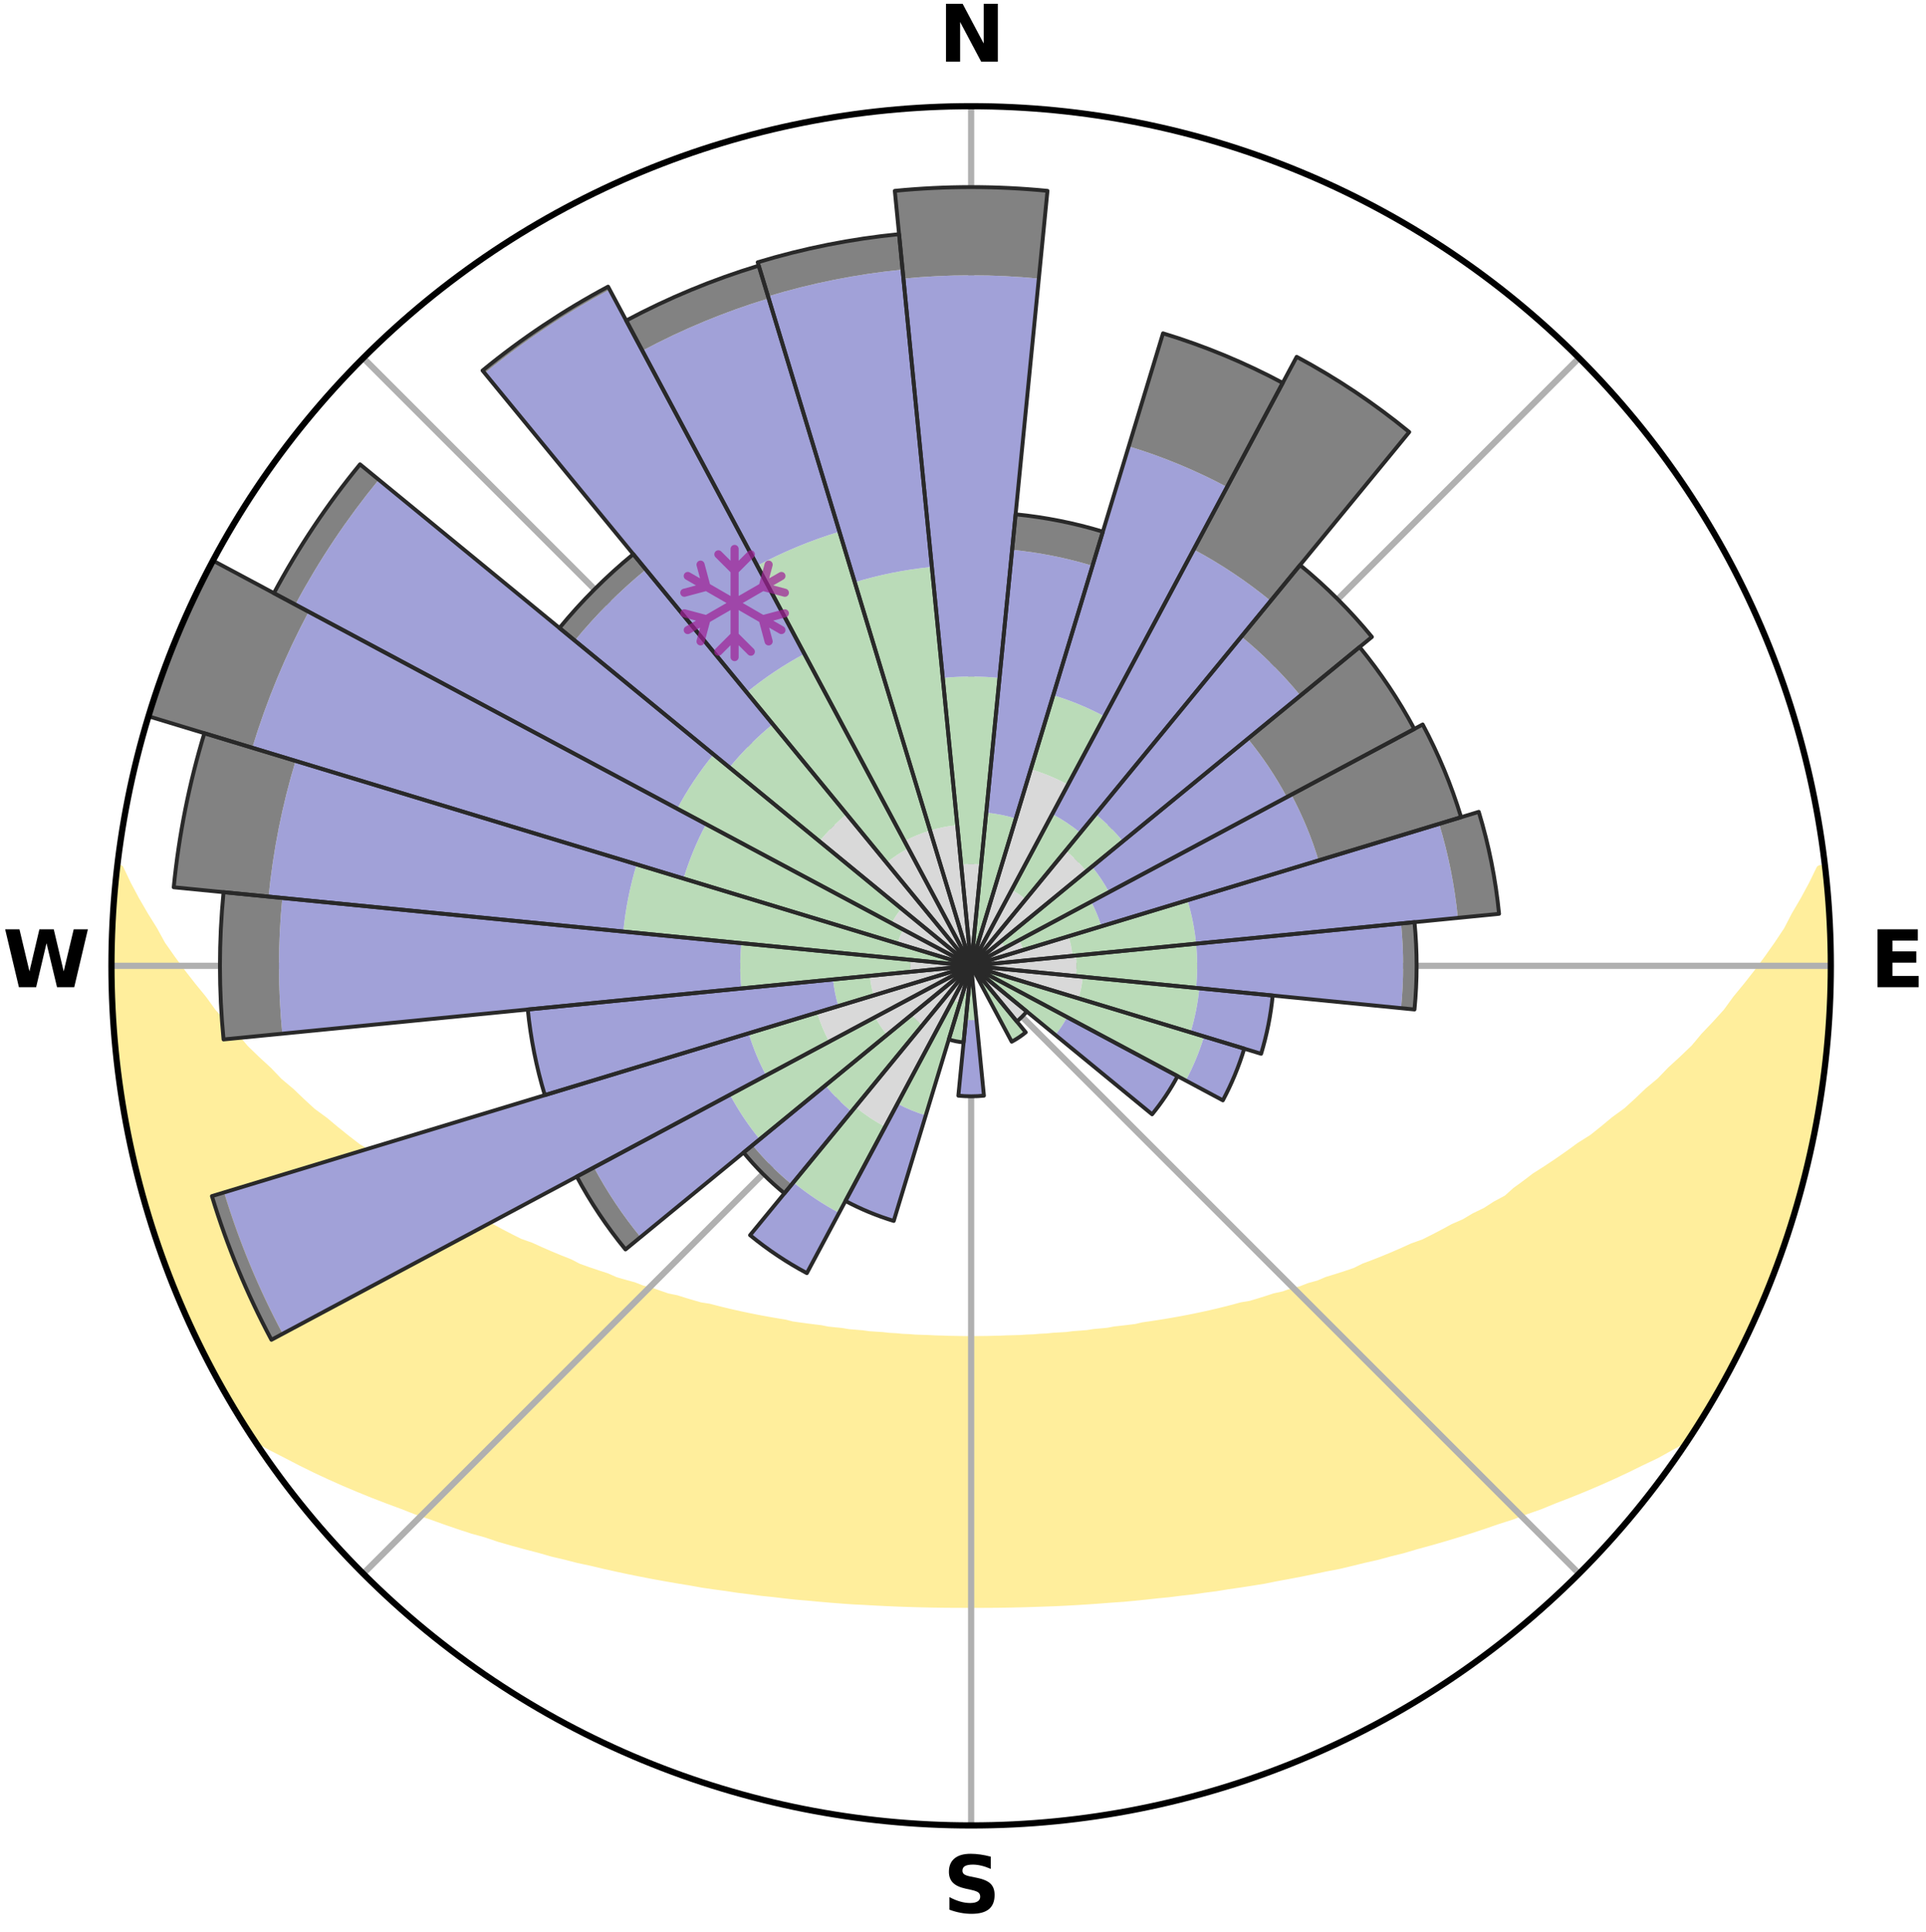 <?xml version="1.0" encoding="utf-8" standalone="no"?>
<!DOCTYPE svg PUBLIC "-//W3C//DTD SVG 1.1//EN"
  "http://www.w3.org/Graphics/SVG/1.1/DTD/svg11.dtd">
<svg xmlns:xlink="http://www.w3.org/1999/xlink" width="248.41pt" height="249.158pt" viewBox="0 0 248.41 249.158" xmlns="http://www.w3.org/2000/svg" version="1.1">
 <title>Ski Rose for Beidahu Ski Resort, 北大湖滑雪度假区</title>
 <defs>
  <style type="text/css">*{stroke-linejoin: round; stroke-linecap: butt}</style>
 </defs>
 <g id="figure_1">
  <g id="patch_1">
   <path d="M 0 249.158 
L 248.41 249.158 
L 248.41 0 
L 0 0 
z
" style="fill: #ffffff"/>
  </g>
  <g id="axes_1">
   <g id="patch_2">
    <path d="M 236.135 124.579 
C 236.135 110.018 233.267 95.599 227.695 82.147 
C 222.122 68.695 213.955 56.471 203.659 46.175 
C 193.363 35.879 181.139 27.711 167.687 22.139 
C 154.235 16.567 139.815 13.699 125.255 13.699 
C 110.694 13.699 96.275 16.567 82.823 22.139 
C 69.371 27.711 57.147 35.879 46.851 46.175 
C 36.555 56.471 28.387 68.695 22.815 82.147 
C 17.243 95.599 14.375 110.018 14.375 124.579 
C 14.375 139.14 17.243 153.559 22.815 167.011 
C 28.387 180.463 36.555 192.687 46.851 202.983 
C 57.147 213.279 69.371 221.447 82.823 227.019 
C 96.275 232.591 110.694 235.459 125.255 235.459 
C 139.815 235.459 154.235 232.591 167.687 227.019 
C 181.139 221.447 193.363 213.279 203.659 202.983 
C 213.955 192.687 222.122 180.463 227.695 167.011 
C 233.267 153.559 236.135 139.14 236.135 124.579 
M 125.255 124.579 
C 125.255 124.579 125.255 124.579 125.255 124.579 
C 125.255 124.579 125.255 124.579 125.255 124.579 
C 125.255 124.579 125.255 124.579 125.255 124.579 
C 125.255 124.579 125.255 124.579 125.255 124.579 
C 125.255 124.579 125.255 124.579 125.255 124.579 
C 125.255 124.579 125.255 124.579 125.255 124.579 
C 125.255 124.579 125.255 124.579 125.255 124.579 
C 125.255 124.579 125.255 124.579 125.255 124.579 
C 125.255 124.579 125.255 124.579 125.255 124.579 
C 125.255 124.579 125.255 124.579 125.255 124.579 
C 125.255 124.579 125.255 124.579 125.255 124.579 
C 125.255 124.579 125.255 124.579 125.255 124.579 
C 125.255 124.579 125.255 124.579 125.255 124.579 
C 125.255 124.579 125.255 124.579 125.255 124.579 
C 125.255 124.579 125.255 124.579 125.255 124.579 
C 125.255 124.579 125.255 124.579 125.255 124.579 
z
" style="fill: #ffffff"/>
   </g>
   <g id="PolyCollection_1">
    <defs>
     <path id="maef6221a5a" d="M 235.316 -137.119 
L 234.747 -137.054 
L 233.759 -135.027 
L 232.68 -133.034 
L 231.533 -131.079 
L 230.548 -129.176 
L 229.302 -127.304 
L 228.014 -125.476 
L 226.688 -123.694 
L 225.329 -121.959 
L 223.939 -120.27 
L 222.741 -118.617 
L 221.294 -117.021 
L 219.823 -115.473 
L 218.549 -113.95 
L 217.033 -112.496 
L 215.498 -111.092 
L 214.163 -109.701 
L 212.593 -108.392 
L 211.225 -107.088 
L 209.841 -105.827 
L 208.232 -104.658 
L 206.823 -103.484 
L 205.404 -102.352 
L 203.769 -101.322 
L 202.334 -100.276 
L 200.892 -99.271 
L 199.445 -98.307 
L 197.993 -97.383 
L 196.732 -96.423 
L 195.465 -95.497 
L 194.384 -94.521 
L 192.922 -93.741 
L 191.644 -92.913 
L 190.184 -92.207 
L 188.904 -91.445 
L 187.451 -90.809 
L 186.173 -90.113 
L 184.897 -89.447 
L 183.622 -88.812 
L 182.191 -88.307 
L 180.926 -87.731 
L 179.666 -87.183 
L 178.411 -86.663 
L 177.162 -86.17 
L 175.919 -85.703 
L 174.821 -85.153 
L 173.59 -84.735 
L 172.368 -84.341 
L 171.155 -83.97 
L 170.073 -83.51 
L 168.877 -83.183 
L 167.805 -82.765 
L 166.628 -82.478 
L 165.567 -82.099 
L 164.41 -81.849 
L 163.362 -81.506 
L 162.32 -81.181 
L 161.284 -80.873 
L 160.166 -80.689 
L 159.145 -80.412 
L 158.131 -80.15 
L 157.122 -79.902 
L 156.121 -79.669 
L 155.126 -79.449 
L 154.138 -79.241 
L 153.158 -79.046 
L 152.184 -78.862 
L 151.218 -78.69 
L 150.259 -78.528 
L 149.307 -78.376 
L 148.362 -78.233 
L 147.425 -78.099 
L 146.533 -77.889 
L 145.606 -77.774 
L 144.687 -77.666 
L 143.774 -77.565 
L 142.895 -77.398 
L 141.993 -77.312 
L 141.097 -77.231 
L 140.227 -77.092 
L 139.341 -77.025 
L 138.46 -76.962 
L 137.599 -76.849 
L 136.726 -76.797 
L 135.859 -76.748 
L 135.004 -76.659 
L 134.144 -76.619 
L 133.293 -76.546 
L 132.438 -76.515 
L 131.59 -76.458 
L 130.74 -76.434 
L 129.893 -76.412 
L 129.049 -76.375 
L 128.204 -76.359 
L 127.361 -76.336 
L 126.518 -76.327 
L 125.676 -76.318 
L 124.834 -76.319 
L 123.991 -76.326 
L 123.149 -76.343 
L 122.305 -76.357 
L 121.462 -76.388 
L 120.617 -76.408 
L 119.772 -76.454 
L 118.923 -76.481 
L 118.071 -76.51 
L 117.222 -76.576 
L 116.365 -76.613 
L 115.513 -76.695 
L 114.649 -76.74 
L 113.793 -76.838 
L 112.923 -76.894 
L 112.047 -76.953 
L 111.183 -77.075 
L 110.299 -77.145 
L 109.409 -77.22 
L 108.537 -77.37 
L 107.637 -77.458 
L 106.731 -77.553 
L 105.85 -77.731 
L 104.933 -77.842 
L 104.009 -77.96 
L 103.078 -78.085 
L 102.14 -78.219 
L 101.242 -78.452 
L 100.293 -78.606 
L 99.337 -78.77 
L 98.374 -78.944 
L 97.403 -79.129 
L 96.426 -79.326 
L 95.441 -79.535 
L 94.449 -79.757 
L 93.451 -79.991 
L 92.446 -80.24 
L 91.434 -80.503 
L 90.331 -80.673 
L 89.303 -80.966 
L 88.27 -81.275 
L 87.231 -81.601 
L 86.086 -81.833 
L 85.033 -82.194 
L 83.976 -82.573 
L 82.802 -82.861 
L 81.733 -83.279 
L 80.541 -83.606 
L 79.338 -83.955 
L 78.254 -84.436 
L 77.035 -84.83 
L 75.808 -85.248 
L 74.573 -85.69 
L 73.474 -86.263 
L 72.229 -86.756 
L 70.977 -87.275 
L 69.72 -87.822 
L 68.459 -88.396 
L 67.032 -88.9 
L 65.761 -89.535 
L 64.488 -90.199 
L 63.214 -90.893 
L 61.764 -91.528 
L 60.488 -92.287 
L 59.032 -92.992 
L 57.572 -93.734 
L 56.298 -94.596 
L 54.839 -95.412 
L 53.38 -96.267 
L 51.923 -97.161 
L 50.667 -98.166 
L 49.219 -99.138 
L 47.777 -100.151 
L 46.138 -101.144 
L 44.709 -102.242 
L 43.29 -103.382 
L 41.882 -104.563 
L 40.275 -105.739 
L 38.892 -107.008 
L 37.524 -108.319 
L 35.956 -109.636 
L 34.622 -111.034 
L 33.089 -112.445 
L 31.576 -113.906 
L 30.303 -115.436 
L 28.835 -116.991 
L 27.391 -118.593 
L 26.195 -120.254 
L 24.808 -121.949 
L 23.452 -123.691 
L 22.131 -125.479 
L 20.847 -127.313 
L 19.823 -129.182 
L 18.628 -131.101 
L 17.491 -133.06 
L 16.427 -135.058 
L 15.458 -137.089 
L 15.27 -137.11 
L 15.27 -137.11 
L 14.999 -135.195 
L 14.761 -133.275 
L 14.59 -131.348 
L 14.569 -129.412 
L 14.428 -127.481 
L 14.545 -125.545 
L 14.469 -123.612 
L 14.424 -121.677 
L 14.599 -119.748 
L 14.617 -117.812 
L 14.898 -115.894 
L 14.978 -113.961 
L 15.09 -112.027 
L 15.417 -110.119 
L 15.638 -108.197 
L 15.975 -106.292 
L 16.259 -104.378 
L 16.651 -102.483 
L 17.124 -100.607 
L 17.447 -98.697 
L 17.979 -96.836 
L 18.422 -94.952 
L 18.955 -93.092 
L 19.574 -91.258 
L 20.112 -89.399 
L 20.792 -87.587 
L 21.441 -85.764 
L 22.119 -83.953 
L 22.888 -82.177 
L 23.585 -80.372 
L 24.361 -78.599 
L 25.226 -76.868 
L 26.027 -75.106 
L 26.921 -73.39 
L 27.828 -71.68 
L 28.799 -70.007 
L 29.728 -68.309 
L 30.717 -66.646 
L 31.741 -65.004 
L 33.108 -63.588 
L 34.995 -62.545 
L 36.914 -61.566 
L 38.785 -60.595 
L 40.662 -59.668 
L 42.547 -58.79 
L 44.428 -57.951 
L 46.312 -57.155 
L 48.187 -56.395 
L 50.059 -55.675 
L 51.92 -54.987 
L 53.718 -54.28 
L 55.566 -53.664 
L 57.349 -53.021 
L 59.124 -52.41 
L 60.891 -51.829 
L 62.694 -51.33 
L 64.397 -50.752 
L 66.135 -50.255 
L 67.863 -49.784 
L 69.579 -49.338 
L 71.245 -48.86 
L 72.941 -48.462 
L 74.592 -48.036 
L 76.265 -47.681 
L 77.894 -47.294 
L 79.517 -46.932 
L 81.129 -46.586 
L 82.733 -46.264 
L 84.326 -45.956 
L 85.912 -45.67 
L 87.487 -45.397 
L 89.054 -45.144 
L 90.593 -44.863 
L 92.142 -44.637 
L 93.684 -44.431 
L 95.201 -44.197 
L 96.725 -44.013 
L 98.23 -43.809 
L 99.74 -43.655 
L 101.232 -43.478 
L 102.718 -43.315 
L 104.206 -43.191 
L 105.682 -43.052 
L 107.153 -42.925 
L 108.619 -42.811 
L 110.081 -42.708 
L 111.543 -42.637 
L 112.996 -42.555 
L 114.447 -42.483 
L 115.894 -42.421 
L 117.339 -42.37 
L 118.782 -42.329 
L 120.222 -42.298 
L 121.661 -42.276 
L 123.099 -42.264 
L 124.536 -42.261 
L 125.973 -42.26 
L 127.41 -42.263 
L 128.848 -42.276 
L 130.287 -42.298 
L 131.728 -42.33 
L 133.17 -42.372 
L 134.615 -42.424 
L 136.064 -42.474 
L 137.515 -42.544 
L 138.969 -42.626 
L 140.427 -42.718 
L 141.889 -42.822 
L 143.354 -42.937 
L 144.832 -43.036 
L 146.308 -43.174 
L 147.789 -43.325 
L 149.275 -43.489 
L 150.776 -43.635 
L 152.275 -43.825 
L 153.792 -43.992 
L 155.304 -44.21 
L 156.835 -44.407 
L 158.36 -44.656 
L 159.91 -44.878 
L 161.467 -45.118 
L 163.035 -45.371 
L 164.589 -45.686 
L 166.173 -45.976 
L 167.767 -46.281 
L 169.369 -46.608 
L 170.982 -46.95 
L 172.634 -47.264 
L 174.264 -47.65 
L 175.905 -48.054 
L 177.59 -48.43 
L 179.248 -48.883 
L 180.955 -49.305 
L 182.632 -49.804 
L 184.359 -50.275 
L 186.096 -50.773 
L 187.844 -51.297 
L 189.601 -51.849 
L 191.367 -52.431 
L 193.141 -53.042 
L 194.977 -53.629 
L 196.768 -54.304 
L 198.624 -54.954 
L 200.428 -55.696 
L 202.297 -56.418 
L 204.174 -57.176 
L 206.054 -57.974 
L 207.938 -58.81 
L 209.82 -59.69 
L 211.699 -60.614 
L 213.637 -61.537 
L 215.486 -62.565 
L 217.374 -63.607 
L 218.768 -65.004 
L 219.786 -66.65 
L 220.779 -68.311 
L 221.718 -70.003 
L 222.688 -71.677 
L 223.58 -73.394 
L 224.392 -75.151 
L 225.271 -76.874 
L 226.101 -78.621 
L 226.879 -80.391 
L 227.587 -82.192 
L 228.418 -83.942 
L 229.037 -85.777 
L 229.772 -87.568 
L 230.4 -89.398 
L 230.961 -91.25 
L 231.542 -93.095 
L 232.077 -94.955 
L 232.568 -96.826 
L 233.013 -98.709 
L 233.414 -100.601 
L 233.886 -102.478 
L 234.206 -104.386 
L 234.605 -106.28 
L 234.902 -108.192 
L 235.095 -110.118 
L 235.383 -112.032 
L 235.547 -113.959 
L 235.763 -115.882 
L 235.844 -117.815 
L 235.988 -119.744 
L 235.95 -121.68 
L 236.065 -123.612 
L 236.106 -125.546 
L 236.001 -127.479 
L 236.013 -129.415 
L 235.803 -131.34 
L 235.708 -133.272 
L 235.621 -135.206 
L 235.316 -137.119 
z
" style="stroke: #ffee9c"/>
    </defs>
    <g clip-path="url(#pc54dce74cb)">
     <use xlink:href="#maef6221a5a" x="0" y="249.158" style="fill: #ffee9c; stroke: #ffee9c"/>
    </g>
   </g>
   <g id="matplotlib.axis_1">
    <g id="xtick_1">
     <g id="line2d_1">
      <path d="M 125.255 124.579 
L 125.255 13.699 
" clip-path="url(#pc54dce74cb)" style="fill: none; stroke: #b0b0b0; stroke-width: 0.8; stroke-linecap: square"/>
     </g>
     <g id="text_1">
      <!-- N -->
      <g transform="translate(121.07 7.958) scale(0.1 -0.1)">
       <defs>
        <path id="DejaVuSans-Bold-4e" d="M 588 4666 
L 1931 4666 
L 3628 1466 
L 3628 4666 
L 4769 4666 
L 4769 0 
L 3425 0 
L 1728 3200 
L 1728 0 
L 588 0 
L 588 4666 
z
" transform="scale(0.016)"/>
       </defs>
       <use xlink:href="#DejaVuSans-Bold-4e"/>
      </g>
     </g>
    </g>
    <g id="xtick_2">
     <g id="line2d_2">
      <path d="M 125.255 124.579 
L 203.659 46.175 
" clip-path="url(#pc54dce74cb)" style="fill: none; stroke: #b0b0b0; stroke-width: 0.8; stroke-linecap: square"/>
     </g>
    </g>
    <g id="xtick_3">
     <g id="line2d_3">
      <path d="M 125.255 124.579 
L 236.135 124.579 
" clip-path="url(#pc54dce74cb)" style="fill: none; stroke: #b0b0b0; stroke-width: 0.8; stroke-linecap: square"/>
     </g>
     <g id="text_2">
      <!-- E -->
      <g transform="translate(241.219 127.338) scale(0.1 -0.1)">
       <defs>
        <path id="DejaVuSans-Bold-45" d="M 588 4666 
L 3834 4666 
L 3834 3756 
L 1791 3756 
L 1791 2888 
L 3713 2888 
L 3713 1978 
L 1791 1978 
L 1791 909 
L 3903 909 
L 3903 0 
L 588 0 
L 588 4666 
z
" transform="scale(0.016)"/>
       </defs>
       <use xlink:href="#DejaVuSans-Bold-45"/>
      </g>
     </g>
    </g>
    <g id="xtick_4">
     <g id="line2d_4">
      <path d="M 125.255 124.579 
L 203.659 202.983 
" clip-path="url(#pc54dce74cb)" style="fill: none; stroke: #b0b0b0; stroke-width: 0.8; stroke-linecap: square"/>
     </g>
    </g>
    <g id="xtick_5">
     <g id="line2d_5">
      <path d="M 125.255 124.579 
L 125.255 235.459 
" clip-path="url(#pc54dce74cb)" style="fill: none; stroke: #b0b0b0; stroke-width: 0.8; stroke-linecap: square"/>
     </g>
     <g id="text_3">
      <!-- S -->
      <g transform="translate(121.654 246.718) scale(0.1 -0.1)">
       <defs>
        <path id="DejaVuSans-Bold-53" d="M 3834 4519 
L 3834 3531 
Q 3450 3703 3084 3790 
Q 2719 3878 2394 3878 
Q 1963 3878 1756 3759 
Q 1550 3641 1550 3391 
Q 1550 3203 1689 3098 
Q 1828 2994 2194 2919 
L 2706 2816 
Q 3484 2659 3812 2340 
Q 4141 2022 4141 1434 
Q 4141 663 3683 286 
Q 3225 -91 2284 -91 
Q 1841 -91 1394 -6 
Q 947 78 500 244 
L 500 1259 
Q 947 1022 1364 901 
Q 1781 781 2169 781 
Q 2563 781 2772 912 
Q 2981 1044 2981 1288 
Q 2981 1506 2839 1625 
Q 2697 1744 2272 1838 
L 1806 1941 
Q 1106 2091 782 2419 
Q 459 2747 459 3303 
Q 459 4000 909 4375 
Q 1359 4750 2203 4750 
Q 2588 4750 2994 4692 
Q 3400 4634 3834 4519 
z
" transform="scale(0.016)"/>
       </defs>
       <use xlink:href="#DejaVuSans-Bold-53"/>
      </g>
     </g>
    </g>
    <g id="xtick_6">
     <g id="line2d_6">
      <path d="M 125.255 124.579 
L 46.851 202.983 
" clip-path="url(#pc54dce74cb)" style="fill: none; stroke: #b0b0b0; stroke-width: 0.8; stroke-linecap: square"/>
     </g>
    </g>
    <g id="xtick_7">
     <g id="line2d_7">
      <path d="M 125.255 124.579 
L 14.375 124.579 
" clip-path="url(#pc54dce74cb)" style="fill: none; stroke: #b0b0b0; stroke-width: 0.8; stroke-linecap: square"/>
     </g>
     <g id="text_4">
      <!-- W -->
      <g transform="translate(0.36 127.338) scale(0.1 -0.1)">
       <defs>
        <path id="DejaVuSans-Bold-57" d="M 191 4666 
L 1344 4666 
L 2150 1275 
L 2950 4666 
L 4109 4666 
L 4909 1275 
L 5716 4666 
L 6859 4666 
L 5759 0 
L 4372 0 
L 3525 3547 
L 2688 0 
L 1300 0 
L 191 4666 
z
" transform="scale(0.016)"/>
       </defs>
       <use xlink:href="#DejaVuSans-Bold-57"/>
      </g>
     </g>
    </g>
    <g id="xtick_8">
     <g id="line2d_8">
      <path d="M 125.255 124.579 
L 46.851 46.175 
" clip-path="url(#pc54dce74cb)" style="fill: none; stroke: #b0b0b0; stroke-width: 0.8; stroke-linecap: square"/>
     </g>
    </g>
   </g>
   <g id="matplotlib.axis_2"/>
   <g id="patch_3">
    <path d="M 125.255 124.579 
C 125.255 124.579 125.255 124.579 125.255 124.579 
C 125.255 124.579 125.255 124.579 125.255 124.579 
L 126.542 111.51 
C 126.114 111.468 125.685 111.446 125.255 111.446 
C 124.825 111.446 124.395 111.468 123.968 111.51 
z
" clip-path="url(#pc54dce74cb)" style="fill: #d9d9d9"/>
   </g>
   <g id="patch_4">
    <path d="M 125.255 124.579 
C 125.255 124.579 125.255 124.579 125.255 124.579 
C 125.255 124.579 125.255 124.579 125.255 124.579 
L 125.255 124.579 
C 125.255 124.579 125.255 124.579 125.255 124.579 
C 125.255 124.579 125.255 124.579 125.255 124.579 
z
" clip-path="url(#pc54dce74cb)" style="fill: #d9d9d9"/>
   </g>
   <g id="patch_5">
    <path d="M 125.255 124.579 
C 125.255 124.579 125.255 124.579 125.255 124.579 
C 125.255 124.579 125.255 124.579 125.255 124.579 
L 137.746 101.209 
C 136.981 100.8 136.197 100.429 135.395 100.097 
C 134.594 99.765 133.777 99.473 132.947 99.221 
z
" clip-path="url(#pc54dce74cb)" style="fill: #d9d9d9"/>
   </g>
   <g id="patch_6">
    <path d="M 125.255 124.579 
C 125.255 124.579 125.255 124.579 125.255 124.579 
C 125.255 124.579 125.255 124.579 125.255 124.579 
L 132.296 115.999 
C 132.015 115.769 131.723 115.552 131.421 115.35 
C 131.119 115.149 130.807 114.962 130.487 114.791 
z
" clip-path="url(#pc54dce74cb)" style="fill: #d9d9d9"/>
   </g>
   <g id="patch_7">
    <path d="M 125.255 124.579 
C 125.255 124.579 125.255 124.579 125.255 124.579 
C 125.255 124.579 125.255 124.579 125.255 124.579 
L 140.115 112.383 
C 139.716 111.897 139.293 111.43 138.848 110.985 
C 138.403 110.541 137.937 110.118 137.451 109.719 
z
" clip-path="url(#pc54dce74cb)" style="fill: #d9d9d9"/>
   </g>
   <g id="patch_8">
    <path d="M 125.255 124.579 
C 125.255 124.579 125.255 124.579 125.255 124.579 
C 125.255 124.579 125.255 124.579 125.255 124.579 
L 129.632 122.239 
C 129.556 122.096 129.472 121.956 129.382 121.821 
C 129.292 121.686 129.195 121.556 129.092 121.43 
z
" clip-path="url(#pc54dce74cb)" style="fill: #d9d9d9"/>
   </g>
   <g id="patch_9">
    <path d="M 125.255 124.579 
C 125.255 124.579 125.255 124.579 125.255 124.579 
C 125.255 124.579 125.255 124.579 125.255 124.579 
L 131.972 122.541 
C 131.906 122.321 131.828 122.105 131.74 121.893 
C 131.652 121.68 131.554 121.473 131.446 121.27 
z
" clip-path="url(#pc54dce74cb)" style="fill: #d9d9d9"/>
   </g>
   <g id="patch_10">
    <path d="M 125.255 124.579 
C 125.255 124.579 125.255 124.579 125.255 124.579 
C 125.255 124.579 125.255 124.579 125.255 124.579 
L 138.324 123.292 
C 138.282 122.864 138.219 122.439 138.135 122.017 
C 138.051 121.595 137.947 121.178 137.822 120.767 
z
" clip-path="url(#pc54dce74cb)" style="fill: #d9d9d9"/>
   </g>
   <g id="patch_11">
    <path d="M 125.255 124.579 
C 125.255 124.579 125.255 124.579 125.255 124.579 
C 125.255 124.579 125.255 124.579 125.255 124.579 
L 138.783 125.911 
C 138.827 125.469 138.848 125.024 138.848 124.579 
C 138.848 124.134 138.827 123.689 138.783 123.247 
z
" clip-path="url(#pc54dce74cb)" style="fill: #d9d9d9"/>
   </g>
   <g id="patch_12">
    <path d="M 125.255 124.579 
C 125.255 124.579 125.255 124.579 125.255 124.579 
C 125.255 124.579 125.255 124.579 125.255 124.579 
L 139.103 128.78 
C 139.241 128.327 139.356 127.867 139.448 127.402 
C 139.541 126.938 139.61 126.469 139.657 125.998 
z
" clip-path="url(#pc54dce74cb)" style="fill: #d9d9d9"/>
   </g>
   <g id="patch_13">
    <path d="M 125.255 124.579 
C 125.255 124.579 125.255 124.579 125.255 124.579 
C 125.255 124.579 125.255 124.579 125.255 124.579 
L 125.255 124.579 
C 125.255 124.579 125.255 124.579 125.255 124.579 
C 125.255 124.579 125.255 124.579 125.255 124.579 
z
" clip-path="url(#pc54dce74cb)" style="fill: #d9d9d9"/>
   </g>
   <g id="patch_14">
    <path d="M 125.255 124.579 
C 125.255 124.579 125.255 124.579 125.255 124.579 
C 125.255 124.579 125.255 124.579 125.255 124.579 
L 125.255 124.579 
C 125.255 124.579 125.255 124.579 125.255 124.579 
C 125.255 124.579 125.255 124.579 125.255 124.579 
z
" clip-path="url(#pc54dce74cb)" style="fill: #d9d9d9"/>
   </g>
   <g id="patch_15">
    <path d="M 125.255 124.579 
C 125.255 124.579 125.255 124.579 125.255 124.579 
C 125.255 124.579 125.255 124.579 125.255 124.579 
L 131.146 131.757 
C 131.381 131.565 131.606 131.36 131.821 131.145 
C 132.036 130.93 132.24 130.705 132.433 130.47 
z
" clip-path="url(#pc54dce74cb)" style="fill: #d9d9d9"/>
   </g>
   <g id="patch_16">
    <path d="M 125.255 124.579 
C 125.255 124.579 125.255 124.579 125.255 124.579 
C 125.255 124.579 125.255 124.579 125.255 124.579 
L 125.255 124.579 
C 125.255 124.579 125.255 124.579 125.255 124.579 
C 125.255 124.579 125.255 124.579 125.255 124.579 
z
" clip-path="url(#pc54dce74cb)" style="fill: #d9d9d9"/>
   </g>
   <g id="patch_17">
    <path d="M 125.255 124.579 
C 125.255 124.579 125.255 124.579 125.255 124.579 
C 125.255 124.579 125.255 124.579 125.255 124.579 
L 125.255 124.579 
C 125.255 124.579 125.255 124.579 125.255 124.579 
C 125.255 124.579 125.255 124.579 125.255 124.579 
z
" clip-path="url(#pc54dce74cb)" style="fill: #d9d9d9"/>
   </g>
   <g id="patch_18">
    <path d="M 125.255 124.579 
C 125.255 124.579 125.255 124.579 125.255 124.579 
C 125.255 124.579 125.255 124.579 125.255 124.579 
L 125.255 124.579 
C 125.255 124.579 125.255 124.579 125.255 124.579 
C 125.255 124.579 125.255 124.579 125.255 124.579 
z
" clip-path="url(#pc54dce74cb)" style="fill: #d9d9d9"/>
   </g>
   <g id="patch_19">
    <path d="M 125.255 124.579 
C 125.255 124.579 125.255 124.579 125.255 124.579 
C 125.255 124.579 125.255 124.579 125.255 124.579 
L 125.255 124.579 
C 125.255 124.579 125.255 124.579 125.255 124.579 
C 125.255 124.579 125.255 124.579 125.255 124.579 
z
" clip-path="url(#pc54dce74cb)" style="fill: #d9d9d9"/>
   </g>
   <g id="patch_20">
    <path d="M 125.255 124.579 
C 125.255 124.579 125.255 124.579 125.255 124.579 
C 125.255 124.579 125.255 124.579 125.255 124.579 
L 124.236 127.938 
C 124.346 127.971 124.457 127.999 124.57 128.021 
C 124.683 128.044 124.796 128.061 124.911 128.072 
z
" clip-path="url(#pc54dce74cb)" style="fill: #d9d9d9"/>
   </g>
   <g id="patch_21">
    <path d="M 125.255 124.579 
C 125.255 124.579 125.255 124.579 125.255 124.579 
C 125.255 124.579 125.255 124.579 125.255 124.579 
L 122.915 128.957 
C 123.058 129.033 123.205 129.103 123.355 129.165 
C 123.505 129.227 123.658 129.282 123.814 129.329 
z
" clip-path="url(#pc54dce74cb)" style="fill: #d9d9d9"/>
   </g>
   <g id="patch_22">
    <path d="M 125.255 124.579 
C 125.255 124.579 125.255 124.579 125.255 124.579 
C 125.255 124.579 125.255 124.579 125.255 124.579 
L 110.318 142.779 
C 110.914 143.268 111.533 143.728 112.174 144.156 
C 112.815 144.584 113.476 144.98 114.156 145.344 
z
" clip-path="url(#pc54dce74cb)" style="fill: #d9d9d9"/>
   </g>
   <g id="patch_23">
    <path d="M 125.255 124.579 
C 125.255 124.579 125.255 124.579 125.255 124.579 
C 125.255 124.579 125.255 124.579 125.255 124.579 
L 117.581 130.877 
C 117.787 131.128 118.005 131.369 118.235 131.599 
C 118.465 131.829 118.706 132.047 118.957 132.253 
z
" clip-path="url(#pc54dce74cb)" style="fill: #d9d9d9"/>
   </g>
   <g id="patch_24">
    <path d="M 125.255 124.579 
C 125.255 124.579 125.255 124.579 125.255 124.579 
C 125.255 124.579 125.255 124.579 125.255 124.579 
L 112.873 131.197 
C 113.09 131.602 113.326 131.997 113.582 132.379 
C 113.837 132.761 114.111 133.13 114.402 133.486 
z
" clip-path="url(#pc54dce74cb)" style="fill: #d9d9d9"/>
   </g>
   <g id="patch_25">
    <path d="M 125.255 124.579 
C 125.255 124.579 125.255 124.579 125.255 124.579 
C 125.255 124.579 125.255 124.579 125.255 124.579 
L 105.384 130.607 
C 105.582 131.257 105.811 131.897 106.071 132.525 
C 106.331 133.153 106.622 133.768 106.942 134.367 
z
" clip-path="url(#pc54dce74cb)" style="fill: #d9d9d9"/>
   </g>
   <g id="patch_26">
    <path d="M 125.255 124.579 
C 125.255 124.579 125.255 124.579 125.255 124.579 
C 125.255 124.579 125.255 124.579 125.255 124.579 
L 112.185 125.866 
C 112.228 126.294 112.291 126.72 112.375 127.141 
C 112.458 127.563 112.563 127.98 112.688 128.391 
z
" clip-path="url(#pc54dce74cb)" style="fill: #d9d9d9"/>
   </g>
   <g id="patch_27">
    <path d="M 125.255 124.579 
C 125.255 124.579 125.255 124.579 125.255 124.579 
C 125.255 124.579 125.255 124.579 125.255 124.579 
L 117.444 123.81 
C 117.419 124.065 117.407 124.322 117.407 124.579 
C 117.407 124.836 117.419 125.093 117.444 125.348 
z
" clip-path="url(#pc54dce74cb)" style="fill: #d9d9d9"/>
   </g>
   <g id="patch_28">
    <path d="M 125.255 124.579 
C 125.255 124.579 125.255 124.579 125.255 124.579 
C 125.255 124.579 125.255 124.579 125.255 124.579 
L 125.255 124.579 
C 125.255 124.579 125.255 124.579 125.255 124.579 
C 125.255 124.579 125.255 124.579 125.255 124.579 
z
" clip-path="url(#pc54dce74cb)" style="fill: #d9d9d9"/>
   </g>
   <g id="patch_29">
    <path d="M 125.255 124.579 
C 125.255 124.579 125.255 124.579 125.255 124.579 
C 125.255 124.579 125.255 124.579 125.255 124.579 
L 116.5 119.899 
C 116.347 120.186 116.208 120.48 116.083 120.78 
C 115.959 121.08 115.849 121.386 115.755 121.697 
z
" clip-path="url(#pc54dce74cb)" style="fill: #d9d9d9"/>
   </g>
   <g id="patch_30">
    <path d="M 125.255 124.579 
C 125.255 124.579 125.255 124.579 125.255 124.579 
C 125.255 124.579 125.255 124.579 125.255 124.579 
L 116.256 117.194 
C 116.015 117.489 115.788 117.795 115.576 118.112 
C 115.364 118.429 115.168 118.756 114.989 119.092 
z
" clip-path="url(#pc54dce74cb)" style="fill: #d9d9d9"/>
   </g>
   <g id="patch_31">
    <path d="M 125.255 124.579 
C 125.255 124.579 125.255 124.579 125.255 124.579 
C 125.255 124.579 125.255 124.579 125.255 124.579 
L 109.198 105.014 
C 108.558 105.54 107.944 106.097 107.358 106.682 
C 106.772 107.268 106.216 107.882 105.69 108.523 
z
" clip-path="url(#pc54dce74cb)" style="fill: #d9d9d9"/>
   </g>
   <g id="patch_32">
    <path d="M 125.255 124.579 
C 125.255 124.579 125.255 124.579 125.255 124.579 
C 125.255 124.579 125.255 124.579 125.255 124.579 
L 117.149 109.415 
C 116.653 109.68 116.17 109.97 115.702 110.282 
C 115.234 110.595 114.782 110.93 114.347 111.287 
z
" clip-path="url(#pc54dce74cb)" style="fill: #d9d9d9"/>
   </g>
   <g id="patch_33">
    <path d="M 125.255 124.579 
C 125.255 124.579 125.255 124.579 125.255 124.579 
C 125.255 124.579 125.255 124.579 125.255 124.579 
L 119.961 107.127 
C 119.389 107.3 118.827 107.501 118.276 107.73 
C 117.724 107.958 117.184 108.213 116.658 108.495 
z
" clip-path="url(#pc54dce74cb)" style="fill: #d9d9d9"/>
   </g>
   <g id="patch_34">
    <path d="M 125.255 124.579 
C 125.255 124.579 125.255 124.579 125.255 124.579 
C 125.255 124.579 125.255 124.579 125.255 124.579 
L 123.467 106.429 
C 122.873 106.488 122.282 106.575 121.697 106.692 
C 121.111 106.808 120.532 106.953 119.961 107.127 
z
" clip-path="url(#pc54dce74cb)" style="fill: #d9d9d9"/>
   </g>
   <g id="patch_35">
    <path d="M 123.968 111.51 
C 124.395 111.468 124.825 111.446 125.255 111.446 
C 125.685 111.446 126.114 111.468 126.542 111.51 
L 128.912 87.449 
C 127.697 87.329 126.476 87.269 125.255 87.269 
C 124.034 87.269 122.813 87.329 121.598 87.449 
z
" clip-path="url(#pc54dce74cb)" style="fill: #badbb8"/>
   </g>
   <g id="patch_36">
    <path d="M 125.255 124.579 
C 125.255 124.579 125.255 124.579 125.255 124.579 
C 125.255 124.579 125.255 124.579 125.255 124.579 
L 131.018 105.579 
C 130.396 105.391 129.766 105.233 129.128 105.106 
C 128.491 104.979 127.848 104.884 127.201 104.82 
z
" clip-path="url(#pc54dce74cb)" style="fill: #badbb8"/>
   </g>
   <g id="patch_37">
    <path d="M 132.947 99.221 
C 133.777 99.473 134.594 99.765 135.395 100.097 
C 136.197 100.429 136.981 100.8 137.746 101.209 
L 142.449 92.411 
C 141.396 91.848 140.316 91.337 139.213 90.88 
C 138.11 90.423 136.986 90.021 135.843 89.674 
z
" clip-path="url(#pc54dce74cb)" style="fill: #badbb8"/>
   </g>
   <g id="patch_38">
    <path d="M 130.487 114.791 
C 130.807 114.962 131.119 115.149 131.421 115.35 
C 131.723 115.552 132.015 115.769 132.296 115.999 
L 139.337 107.42 
C 138.776 106.959 138.192 106.526 137.588 106.122 
C 136.983 105.718 136.36 105.344 135.719 105.002 
z
" clip-path="url(#pc54dce74cb)" style="fill: #badbb8"/>
   </g>
   <g id="patch_39">
    <path d="M 137.451 109.719 
C 137.937 110.118 138.403 110.541 138.848 110.985 
C 139.293 111.43 139.716 111.897 140.115 112.383 
L 144.82 108.523 
C 144.294 107.882 143.737 107.268 143.152 106.682 
C 142.566 106.097 141.952 105.54 141.311 105.014 
z
" clip-path="url(#pc54dce74cb)" style="fill: #badbb8"/>
   </g>
   <g id="patch_40">
    <path d="M 129.092 121.43 
C 129.195 121.556 129.292 121.686 129.382 121.821 
C 129.472 121.956 129.556 122.096 129.632 122.239 
L 143.037 115.075 
C 142.726 114.492 142.386 113.926 142.019 113.377 
C 141.653 112.829 141.259 112.298 140.841 111.788 
z
" clip-path="url(#pc54dce74cb)" style="fill: #badbb8"/>
   </g>
   <g id="patch_41">
    <path d="M 131.446 121.27 
C 131.554 121.473 131.652 121.68 131.74 121.893 
C 131.828 122.105 131.906 122.321 131.972 122.541 
L 142.048 119.485 
C 141.882 118.935 141.688 118.394 141.468 117.863 
C 141.248 117.333 141.003 116.813 140.732 116.306 
z
" clip-path="url(#pc54dce74cb)" style="fill: #badbb8"/>
   </g>
   <g id="patch_42">
    <path d="M 137.822 120.767 
C 137.947 121.178 138.051 121.595 138.135 122.017 
C 138.219 122.439 138.282 122.864 138.324 123.292 
L 154.269 121.721 
C 154.176 120.772 154.036 119.827 153.85 118.891 
C 153.663 117.955 153.431 117.029 153.154 116.116 
z
" clip-path="url(#pc54dce74cb)" style="fill: #badbb8"/>
   </g>
   <g id="patch_43">
    <path d="M 138.783 123.247 
C 138.827 123.689 138.848 124.134 138.848 124.579 
C 138.848 125.024 138.827 125.469 138.783 125.911 
L 154.269 127.437 
C 154.363 126.487 154.41 125.533 154.41 124.579 
C 154.41 123.625 154.363 122.671 154.269 121.721 
z
" clip-path="url(#pc54dce74cb)" style="fill: #badbb8"/>
   </g>
   <g id="patch_44">
    <path d="M 139.657 125.998 
C 139.61 126.469 139.541 126.938 139.448 127.402 
C 139.356 127.867 139.241 128.327 139.103 128.78 
L 153.556 133.164 
C 153.837 132.238 154.072 131.298 154.261 130.349 
C 154.45 129.399 154.592 128.441 154.687 127.478 
z
" clip-path="url(#pc54dce74cb)" style="fill: #badbb8"/>
   </g>
   <g id="patch_45">
    <path d="M 125.255 124.579 
C 125.255 124.579 125.255 124.579 125.255 124.579 
C 125.255 124.579 125.255 124.579 125.255 124.579 
L 152.941 139.378 
C 153.425 138.471 153.865 137.542 154.258 136.593 
C 154.651 135.643 154.998 134.675 155.296 133.692 
z
" clip-path="url(#pc54dce74cb)" style="fill: #badbb8"/>
   </g>
   <g id="patch_46">
    <path d="M 125.255 124.579 
C 125.255 124.579 125.255 124.579 125.255 124.579 
C 125.255 124.579 125.255 124.579 125.255 124.579 
L 136.107 133.486 
C 136.399 133.13 136.673 132.761 136.928 132.379 
C 137.183 131.997 137.42 131.602 137.636 131.197 
z
" clip-path="url(#pc54dce74cb)" style="fill: #badbb8"/>
   </g>
   <g id="patch_47">
    <path d="M 132.433 130.47 
C 132.24 130.705 132.036 130.93 131.821 131.145 
C 131.606 131.36 131.381 131.565 131.146 131.757 
L 131.146 131.757 
C 131.381 131.565 131.606 131.36 131.821 131.145 
C 132.036 130.93 132.24 130.705 132.433 130.47 
z
" clip-path="url(#pc54dce74cb)" style="fill: #badbb8"/>
   </g>
   <g id="patch_48">
    <path d="M 125.255 124.579 
C 125.255 124.579 125.255 124.579 125.255 124.579 
C 125.255 124.579 125.255 124.579 125.255 124.579 
L 130.487 134.368 
C 130.807 134.196 131.119 134.009 131.421 133.808 
C 131.723 133.606 132.015 133.389 132.296 133.159 
z
" clip-path="url(#pc54dce74cb)" style="fill: #badbb8"/>
   </g>
   <g id="patch_49">
    <path d="M 125.255 124.579 
C 125.255 124.579 125.255 124.579 125.255 124.579 
C 125.255 124.579 125.255 124.579 125.255 124.579 
L 125.255 124.579 
C 125.255 124.579 125.255 124.579 125.255 124.579 
C 125.255 124.579 125.255 124.579 125.255 124.579 
z
" clip-path="url(#pc54dce74cb)" style="fill: #badbb8"/>
   </g>
   <g id="patch_50">
    <path d="M 125.255 124.579 
C 125.255 124.579 125.255 124.579 125.255 124.579 
C 125.255 124.579 125.255 124.579 125.255 124.579 
L 125.255 124.579 
C 125.255 124.579 125.255 124.579 125.255 124.579 
C 125.255 124.579 125.255 124.579 125.255 124.579 
z
" clip-path="url(#pc54dce74cb)" style="fill: #badbb8"/>
   </g>
   <g id="patch_51">
    <path d="M 125.255 124.579 
C 125.255 124.579 125.255 124.579 125.255 124.579 
C 125.255 124.579 125.255 124.579 125.255 124.579 
L 124.567 131.565 
C 124.795 131.587 125.025 131.599 125.255 131.599 
C 125.485 131.599 125.714 131.587 125.943 131.565 
z
" clip-path="url(#pc54dce74cb)" style="fill: #badbb8"/>
   </g>
   <g id="patch_52">
    <path d="M 124.911 128.072 
C 124.796 128.061 124.683 128.044 124.57 128.021 
C 124.457 127.999 124.346 127.971 124.236 127.938 
L 122.373 134.079 
C 122.684 134.173 122.999 134.252 123.318 134.316 
C 123.637 134.379 123.958 134.427 124.282 134.459 
z
" clip-path="url(#pc54dce74cb)" style="fill: #badbb8"/>
   </g>
   <g id="patch_53">
    <path d="M 123.814 129.329 
C 123.658 129.282 123.505 129.227 123.355 129.165 
C 123.205 129.103 123.058 129.033 122.915 128.957 
L 115.75 142.361 
C 116.332 142.672 116.929 142.954 117.539 143.207 
C 118.149 143.459 118.77 143.682 119.402 143.873 
z
" clip-path="url(#pc54dce74cb)" style="fill: #badbb8"/>
   </g>
   <g id="patch_54">
    <path d="M 114.156 145.344 
C 113.476 144.98 112.815 144.584 112.174 144.156 
C 111.533 143.728 110.914 143.268 110.318 142.779 
L 102.33 152.513 
C 103.245 153.263 104.195 153.968 105.179 154.625 
C 106.162 155.282 107.177 155.891 108.22 156.448 
z
" clip-path="url(#pc54dce74cb)" style="fill: #badbb8"/>
   </g>
   <g id="patch_55">
    <path d="M 118.957 132.253 
C 118.706 132.047 118.465 131.829 118.235 131.599 
C 118.005 131.369 117.787 131.128 117.581 130.877 
L 106.458 140.006 
C 106.963 140.621 107.497 141.211 108.06 141.774 
C 108.623 142.337 109.213 142.871 109.828 143.376 
z
" clip-path="url(#pc54dce74cb)" style="fill: #badbb8"/>
   </g>
   <g id="patch_56">
    <path d="M 114.402 133.486 
C 114.111 133.13 113.837 132.761 113.582 132.379 
C 113.326 131.997 113.09 131.602 112.873 131.197 
L 94.146 141.207 
C 94.691 142.225 95.285 143.216 95.926 144.176 
C 96.567 145.136 97.256 146.064 97.988 146.956 
z
" clip-path="url(#pc54dce74cb)" style="fill: #badbb8"/>
   </g>
   <g id="patch_57">
    <path d="M 106.942 134.367 
C 106.622 133.768 106.331 133.153 106.071 132.525 
C 105.811 131.897 105.582 131.257 105.384 130.607 
L 96.558 133.284 
C 96.843 134.223 97.174 135.148 97.549 136.055 
C 97.925 136.962 98.345 137.85 98.808 138.715 
z
" clip-path="url(#pc54dce74cb)" style="fill: #badbb8"/>
   </g>
   <g id="patch_58">
    <path d="M 112.688 128.391 
C 112.563 127.98 112.458 127.563 112.375 127.141 
C 112.291 126.72 112.228 126.294 112.185 125.866 
L 107.444 126.333 
C 107.502 126.916 107.588 127.496 107.702 128.071 
C 107.816 128.645 107.959 129.214 108.129 129.774 
z
" clip-path="url(#pc54dce74cb)" style="fill: #badbb8"/>
   </g>
   <g id="patch_59">
    <path d="M 117.444 125.348 
C 117.419 125.093 117.407 124.836 117.407 124.579 
C 117.407 124.322 117.419 124.065 117.444 123.81 
L 95.616 121.66 
C 95.521 122.63 95.473 123.604 95.473 124.579 
C 95.473 125.554 95.521 126.528 95.616 127.498 
z
" clip-path="url(#pc54dce74cb)" style="fill: #badbb8"/>
   </g>
   <g id="patch_60">
    <path d="M 125.255 124.579 
C 125.255 124.579 125.255 124.579 125.255 124.579 
C 125.255 124.579 125.255 124.579 125.255 124.579 
L 82.111 111.492 
C 81.683 112.904 81.324 114.336 81.036 115.783 
C 80.748 117.231 80.532 118.691 80.387 120.16 
z
" clip-path="url(#pc54dce74cb)" style="fill: #badbb8"/>
   </g>
   <g id="patch_61">
    <path d="M 115.755 121.697 
C 115.849 121.386 115.959 121.08 116.083 120.78 
C 116.208 120.48 116.347 120.186 116.5 119.899 
L 91.065 106.304 
C 90.467 107.423 89.924 108.571 89.438 109.743 
C 88.953 110.916 88.525 112.111 88.157 113.325 
z
" clip-path="url(#pc54dce74cb)" style="fill: #badbb8"/>
   </g>
   <g id="patch_62">
    <path d="M 114.989 119.092 
C 115.168 118.756 115.364 118.429 115.576 118.112 
C 115.788 117.795 116.015 117.489 116.256 117.194 
L 92.026 97.309 
C 91.133 98.396 90.294 99.527 89.513 100.697 
C 88.731 101.867 88.007 103.074 87.344 104.315 
z
" clip-path="url(#pc54dce74cb)" style="fill: #badbb8"/>
   </g>
   <g id="patch_63">
    <path d="M 105.69 108.523 
C 106.216 107.882 106.772 107.268 107.358 106.682 
C 107.944 106.097 108.558 105.54 109.198 105.014 
L 99.673 93.407 
C 98.653 94.245 97.674 95.132 96.741 96.065 
C 95.807 96.998 94.92 97.977 94.083 98.997 
z
" clip-path="url(#pc54dce74cb)" style="fill: #badbb8"/>
   </g>
   <g id="patch_64">
    <path d="M 114.347 111.287 
C 114.782 110.93 115.234 110.595 115.702 110.282 
C 116.17 109.97 116.653 109.68 117.149 109.415 
L 103.746 84.339 
C 102.429 85.043 101.147 85.811 99.905 86.641 
C 98.664 87.471 97.463 88.361 96.309 89.308 
z
" clip-path="url(#pc54dce74cb)" style="fill: #badbb8"/>
   </g>
   <g id="patch_65">
    <path d="M 116.658 108.495 
C 117.184 108.213 117.724 107.958 118.276 107.73 
C 118.827 107.501 119.389 107.3 119.961 107.127 
L 108.267 68.578 
C 106.434 69.134 104.63 69.78 102.86 70.513 
C 101.09 71.246 99.358 72.065 97.668 72.968 
z
" clip-path="url(#pc54dce74cb)" style="fill: #badbb8"/>
   </g>
   <g id="patch_66">
    <path d="M 119.961 107.127 
C 120.532 106.953 121.111 106.808 121.697 106.692 
C 122.282 106.575 122.873 106.488 123.467 106.429 
L 120.187 73.125 
C 118.503 73.291 116.828 73.539 115.168 73.869 
C 113.508 74.199 111.866 74.611 110.246 75.102 
z
" clip-path="url(#pc54dce74cb)" style="fill: #badbb8"/>
   </g>
   <g id="patch_67">
    <path d="M 121.598 87.449 
C 122.813 87.329 124.034 87.269 125.255 87.269 
C 126.476 87.269 127.697 87.329 128.912 87.449 
L 133.985 35.938 
C 131.084 35.652 128.17 35.509 125.255 35.509 
C 122.339 35.509 119.426 35.652 116.524 35.938 
z
" clip-path="url(#pc54dce74cb)" style="fill: #a1a1d8"/>
   </g>
   <g id="patch_68">
    <path d="M 127.201 104.82 
C 127.848 104.884 128.491 104.979 129.128 105.106 
C 129.766 105.233 130.396 105.391 131.018 105.579 
L 140.907 72.982 
C 139.218 72.469 137.505 72.04 135.774 71.696 
C 134.043 71.352 132.296 71.092 130.54 70.919 
z
" clip-path="url(#pc54dce74cb)" style="fill: #a1a1d8"/>
   </g>
   <g id="patch_69">
    <path d="M 135.843 89.674 
C 136.986 90.021 138.11 90.423 139.213 90.88 
C 140.316 91.337 141.396 91.848 142.449 92.411 
L 158.263 62.826 
C 156.241 61.745 154.168 60.765 152.051 59.888 
C 149.933 59.011 147.774 58.238 145.581 57.573 
z
" clip-path="url(#pc54dce74cb)" style="fill: #a1a1d8"/>
   </g>
   <g id="patch_70">
    <path d="M 135.719 105.002 
C 136.36 105.344 136.983 105.718 137.588 106.122 
C 138.192 106.526 138.776 106.959 139.337 107.42 
L 163.885 77.508 
C 162.345 76.243 160.743 75.055 159.085 73.948 
C 157.428 72.841 155.718 71.815 153.96 70.876 
z
" clip-path="url(#pc54dce74cb)" style="fill: #a1a1d8"/>
   </g>
   <g id="patch_71">
    <path d="M 141.311 105.014 
C 141.952 105.54 142.566 106.097 143.152 106.682 
C 143.737 107.268 144.294 107.882 144.82 108.523 
L 167.722 89.727 
C 166.582 88.337 165.373 87.004 164.102 85.732 
C 162.83 84.461 161.497 83.252 160.107 82.112 
z
" clip-path="url(#pc54dce74cb)" style="fill: #a1a1d8"/>
   </g>
   <g id="patch_72">
    <path d="M 140.841 111.788 
C 141.259 112.298 141.653 112.829 142.019 113.377 
C 142.386 113.926 142.726 114.492 143.037 115.075 
L 165.969 102.817 
C 165.256 101.485 164.479 100.188 163.639 98.931 
C 162.8 97.675 161.899 96.46 160.941 95.292 
z
" clip-path="url(#pc54dce74cb)" style="fill: #a1a1d8"/>
   </g>
   <g id="patch_73">
    <path d="M 140.732 116.306 
C 141.003 116.813 141.248 117.333 141.468 117.863 
C 141.688 118.394 141.882 118.935 142.048 119.485 
L 170.066 110.986 
C 169.621 109.519 169.104 108.075 168.518 106.659 
C 167.931 105.243 167.275 103.857 166.553 102.505 
z
" clip-path="url(#pc54dce74cb)" style="fill: #a1a1d8"/>
   </g>
   <g id="patch_74">
    <path d="M 153.154 116.116 
C 153.431 117.029 153.663 117.955 153.85 118.891 
C 154.036 119.827 154.176 120.772 154.269 121.721 
L 188.031 118.396 
C 187.828 116.341 187.525 114.298 187.122 112.273 
C 186.72 110.248 186.218 108.244 185.618 106.268 
z
" clip-path="url(#pc54dce74cb)" style="fill: #a1a1d8"/>
   </g>
   <g id="patch_75">
    <path d="M 154.269 121.721 
C 154.363 122.671 154.41 123.625 154.41 124.579 
C 154.41 125.533 154.363 126.487 154.269 127.437 
L 180.704 130.04 
C 180.882 128.225 180.972 126.403 180.972 124.579 
C 180.972 122.755 180.882 120.933 180.704 119.118 
z
" clip-path="url(#pc54dce74cb)" style="fill: #a1a1d8"/>
   </g>
   <g id="patch_76">
    <path d="M 154.687 127.478 
C 154.592 128.441 154.45 129.399 154.261 130.349 
C 154.072 131.298 153.837 132.238 153.556 133.164 
L 162.656 135.925 
C 163.027 134.7 163.338 133.459 163.588 132.204 
C 163.837 130.949 164.025 129.683 164.151 128.41 
z
" clip-path="url(#pc54dce74cb)" style="fill: #a1a1d8"/>
   </g>
   <g id="patch_77">
    <path d="M 155.296 133.692 
C 154.998 134.675 154.651 135.643 154.258 136.593 
C 153.865 137.542 153.425 138.471 152.941 139.378 
L 157.72 141.932 
C 158.288 140.869 158.803 139.779 159.264 138.666 
C 159.725 137.553 160.132 136.418 160.481 135.265 
z
" clip-path="url(#pc54dce74cb)" style="fill: #a1a1d8"/>
   </g>
   <g id="patch_78">
    <path d="M 137.636 131.197 
C 137.42 131.602 137.183 131.997 136.928 132.379 
C 136.673 132.761 136.399 133.13 136.107 133.486 
L 148.594 143.733 
C 149.221 142.969 149.81 142.175 150.359 141.353 
C 150.908 140.532 151.417 139.683 151.883 138.812 
z
" clip-path="url(#pc54dce74cb)" style="fill: #a1a1d8"/>
   </g>
   <g id="patch_79">
    <path d="M 132.433 130.47 
C 132.24 130.705 132.036 130.93 131.821 131.145 
C 131.606 131.36 131.381 131.565 131.146 131.757 
L 131.146 131.757 
C 131.381 131.565 131.606 131.36 131.821 131.145 
C 132.036 130.93 132.24 130.705 132.433 130.47 
z
" clip-path="url(#pc54dce74cb)" style="fill: #a1a1d8"/>
   </g>
   <g id="patch_80">
    <path d="M 132.296 133.159 
C 132.015 133.389 131.723 133.606 131.421 133.808 
C 131.119 134.009 130.807 134.196 130.487 134.368 
L 130.487 134.368 
C 130.807 134.196 131.119 134.009 131.421 133.808 
C 131.723 133.606 132.015 133.389 132.296 133.159 
z
" clip-path="url(#pc54dce74cb)" style="fill: #a1a1d8"/>
   </g>
   <g id="patch_81">
    <path d="M 125.255 124.579 
C 125.255 124.579 125.255 124.579 125.255 124.579 
C 125.255 124.579 125.255 124.579 125.255 124.579 
L 125.255 124.579 
C 125.255 124.579 125.255 124.579 125.255 124.579 
C 125.255 124.579 125.255 124.579 125.255 124.579 
z
" clip-path="url(#pc54dce74cb)" style="fill: #a1a1d8"/>
   </g>
   <g id="patch_82">
    <path d="M 125.255 124.579 
C 125.255 124.579 125.255 124.579 125.255 124.579 
C 125.255 124.579 125.255 124.579 125.255 124.579 
L 125.255 124.579 
C 125.255 124.579 125.255 124.579 125.255 124.579 
C 125.255 124.579 125.255 124.579 125.255 124.579 
z
" clip-path="url(#pc54dce74cb)" style="fill: #a1a1d8"/>
   </g>
   <g id="patch_83">
    <path d="M 125.943 131.565 
C 125.714 131.587 125.485 131.599 125.255 131.599 
C 125.025 131.599 124.795 131.587 124.567 131.565 
L 123.605 141.331 
C 124.153 141.385 124.704 141.412 125.255 141.412 
C 125.806 141.412 126.356 141.385 126.905 141.331 
z
" clip-path="url(#pc54dce74cb)" style="fill: #a1a1d8"/>
   </g>
   <g id="patch_84">
    <path d="M 124.282 134.459 
C 123.958 134.427 123.637 134.379 123.318 134.316 
C 122.999 134.252 122.684 134.173 122.373 134.079 
L 122.373 134.079 
C 122.684 134.173 122.999 134.252 123.318 134.316 
C 123.637 134.379 123.958 134.427 124.282 134.459 
z
" clip-path="url(#pc54dce74cb)" style="fill: #a1a1d8"/>
   </g>
   <g id="patch_85">
    <path d="M 119.402 143.873 
C 118.77 143.682 118.149 143.459 117.539 143.207 
C 116.929 142.954 116.332 142.672 115.75 142.361 
L 109.044 154.908 
C 110.037 155.438 111.055 155.92 112.095 156.351 
C 113.135 156.781 114.195 157.161 115.272 157.488 
z
" clip-path="url(#pc54dce74cb)" style="fill: #a1a1d8"/>
   </g>
   <g id="patch_86">
    <path d="M 108.22 156.448 
C 107.177 155.891 106.162 155.282 105.179 154.625 
C 104.195 153.968 103.245 153.263 102.33 152.513 
L 96.74 159.324 
C 97.877 160.258 99.06 161.135 100.283 161.952 
C 101.506 162.769 102.769 163.526 104.067 164.22 
z
" clip-path="url(#pc54dce74cb)" style="fill: #a1a1d8"/>
   </g>
   <g id="patch_87">
    <path d="M 109.828 143.376 
C 109.213 142.871 108.623 142.337 108.06 141.774 
C 107.497 141.211 106.963 140.621 106.458 140.006 
L 97.059 147.719 
C 97.816 148.642 98.619 149.527 99.463 150.371 
C 100.307 151.215 101.192 152.018 102.115 152.775 
z
" clip-path="url(#pc54dce74cb)" style="fill: #a1a1d8"/>
   </g>
   <g id="patch_88">
    <path d="M 97.988 146.956 
C 97.256 146.064 96.567 145.136 95.926 144.176 
C 95.285 143.216 94.691 142.225 94.146 141.207 
L 76.607 150.582 
C 77.458 152.174 78.387 153.724 79.39 155.225 
C 80.393 156.726 81.469 158.177 82.614 159.573 
z
" clip-path="url(#pc54dce74cb)" style="fill: #a1a1d8"/>
   </g>
   <g id="patch_89">
    <path d="M 98.808 138.715 
C 98.345 137.85 97.925 136.962 97.549 136.055 
C 97.174 135.148 96.843 134.223 96.558 133.284 
L 28.9 153.808 
C 29.857 156.962 30.968 160.067 32.229 163.112 
C 33.49 166.156 34.9 169.138 36.454 172.044 
z
" clip-path="url(#pc54dce74cb)" style="fill: #a1a1d8"/>
   </g>
   <g id="patch_90">
    <path d="M 108.129 129.774 
C 107.959 129.214 107.816 128.645 107.702 128.071 
C 107.588 127.496 107.502 126.916 107.444 126.333 
L 68.073 130.211 
C 68.257 132.083 68.533 133.944 68.9 135.789 
C 69.267 137.633 69.724 139.459 70.27 141.258 
z
" clip-path="url(#pc54dce74cb)" style="fill: #a1a1d8"/>
   </g>
   <g id="patch_91">
    <path d="M 95.616 127.498 
C 95.521 126.528 95.473 125.554 95.473 124.579 
C 95.473 123.604 95.521 122.63 95.616 121.66 
L 36.408 115.828 
C 36.121 118.736 35.978 121.657 35.978 124.579 
C 35.978 127.501 36.121 130.422 36.408 133.33 
z
" clip-path="url(#pc54dce74cb)" style="fill: #a1a1d8"/>
   </g>
   <g id="patch_92">
    <path d="M 80.387 120.16 
C 80.532 118.691 80.748 117.231 81.036 115.783 
C 81.324 114.336 81.683 112.904 82.111 111.492 
L 38.122 98.148 
C 37.257 101 36.533 103.892 35.951 106.815 
C 35.37 109.738 34.932 112.688 34.64 115.654 
z
" clip-path="url(#pc54dce74cb)" style="fill: #a1a1d8"/>
   </g>
   <g id="patch_93">
    <path d="M 88.157 113.325 
C 88.525 112.111 88.953 110.916 89.438 109.743 
C 89.924 108.571 90.467 107.423 91.065 106.304 
L 39.808 78.907 
C 38.313 81.704 36.957 84.572 35.743 87.502 
C 34.529 90.432 33.46 93.42 32.54 96.454 
z
" clip-path="url(#pc54dce74cb)" style="fill: #a1a1d8"/>
   </g>
   <g id="patch_94">
    <path d="M 87.344 104.315 
C 88.007 103.074 88.731 101.867 89.513 100.697 
C 90.294 99.527 91.133 98.396 92.026 97.309 
L 48.852 61.877 
C 46.8 64.378 44.871 66.978 43.074 69.668 
C 41.277 72.357 39.612 75.134 38.087 77.987 
z
" clip-path="url(#pc54dce74cb)" style="fill: #a1a1d8"/>
   </g>
   <g id="patch_95">
    <path d="M 94.083 98.997 
C 94.92 97.977 95.807 96.998 96.741 96.065 
C 97.674 95.132 98.653 94.245 99.673 93.407 
L 83.302 73.459 
C 81.629 74.833 80.024 76.287 78.493 77.818 
C 76.963 79.348 75.508 80.953 74.135 82.626 
z
" clip-path="url(#pc54dce74cb)" style="fill: #a1a1d8"/>
   </g>
   <g id="patch_96">
    <path d="M 96.309 89.308 
C 97.463 88.361 98.664 87.471 99.905 86.641 
C 101.147 85.811 102.429 85.043 103.746 84.339 
L 78.634 37.357 
C 75.779 38.883 73 40.548 70.309 42.346 
C 67.617 44.145 65.015 46.074 62.513 48.128 
z
" clip-path="url(#pc54dce74cb)" style="fill: #a1a1d8"/>
   </g>
   <g id="patch_97">
    <path d="M 97.668 72.968 
C 99.358 72.065 101.09 71.246 102.86 70.513 
C 104.63 69.78 106.434 69.134 108.267 68.578 
L 99.14 38.489 
C 96.322 39.343 93.547 40.336 90.827 41.463 
C 88.106 42.59 85.443 43.849 82.846 45.238 
z
" clip-path="url(#pc54dce74cb)" style="fill: #a1a1d8"/>
   </g>
   <g id="patch_98">
    <path d="M 110.246 75.102 
C 111.866 74.611 113.508 74.199 115.168 73.869 
C 116.828 73.539 118.503 73.291 120.187 73.125 
L 116.41 34.776 
C 113.471 35.065 110.547 35.499 107.65 36.075 
C 104.753 36.651 101.887 37.369 99.06 38.227 
z
" clip-path="url(#pc54dce74cb)" style="fill: #a1a1d8"/>
   </g>
   <g id="patch_99">
    <path d="M 116.524 35.938 
C 119.426 35.652 122.339 35.509 125.255 35.509 
C 128.17 35.509 131.084 35.652 133.985 35.938 
L 135.1 24.617 
C 131.828 24.295 128.543 24.134 125.255 24.134 
C 121.967 24.134 118.681 24.295 115.409 24.617 
z
" clip-path="url(#pc54dce74cb)" style="fill: #828282"/>
   </g>
   <g id="patch_100">
    <path d="M 130.54 70.919 
C 132.296 71.092 134.043 71.352 135.774 71.696 
C 137.505 72.04 139.218 72.469 140.907 72.982 
L 142.243 68.578 
C 140.41 68.022 138.55 67.556 136.672 67.183 
C 134.793 66.809 132.897 66.528 130.991 66.34 
z
" clip-path="url(#pc54dce74cb)" style="fill: #828282"/>
   </g>
   <g id="patch_101">
    <path d="M 145.581 57.573 
C 147.774 58.238 149.933 59.011 152.051 59.888 
C 154.168 60.765 156.241 61.745 158.263 62.826 
L 165.443 49.392 
C 162.982 48.076 160.458 46.883 157.88 45.815 
C 155.302 44.747 152.673 43.806 150.003 42.996 
z
" clip-path="url(#pc54dce74cb)" style="fill: #828282"/>
   </g>
   <g id="patch_102">
    <path d="M 153.96 70.876 
C 155.718 71.815 157.428 72.841 159.085 73.948 
C 160.743 75.055 162.345 76.243 163.885 77.508 
L 181.76 55.727 
C 179.507 53.878 177.163 52.14 174.739 50.52 
C 172.315 48.9 169.813 47.401 167.242 46.026 
z
" clip-path="url(#pc54dce74cb)" style="fill: #828282"/>
   </g>
   <g id="patch_103">
    <path d="M 160.107 82.112 
C 161.497 83.252 162.83 84.461 164.102 85.732 
C 165.373 87.004 166.582 88.337 167.722 89.727 
L 176.947 82.156 
C 175.559 80.464 174.088 78.841 172.54 77.294 
C 170.992 75.746 169.37 74.275 167.678 72.887 
z
" clip-path="url(#pc54dce74cb)" style="fill: #828282"/>
   </g>
   <g id="patch_104">
    <path d="M 160.941 95.292 
C 161.899 96.46 162.8 97.675 163.639 98.931 
C 164.479 100.188 165.256 101.485 165.969 102.817 
L 182.415 94.026 
C 181.415 92.155 180.324 90.335 179.145 88.571 
C 177.967 86.807 176.702 85.102 175.356 83.462 
z
" clip-path="url(#pc54dce74cb)" style="fill: #828282"/>
   </g>
   <g id="patch_105">
    <path d="M 166.553 102.505 
C 167.275 103.857 167.931 105.243 168.518 106.659 
C 169.104 108.075 169.621 109.519 170.066 110.986 
L 188.449 105.409 
C 187.821 103.341 187.093 101.305 186.265 99.308 
C 185.438 97.311 184.514 95.356 183.495 93.449 
z
" clip-path="url(#pc54dce74cb)" style="fill: #828282"/>
   </g>
   <g id="patch_106">
    <path d="M 185.618 106.268 
C 186.218 108.244 186.72 110.248 187.122 112.273 
C 187.525 114.298 187.828 116.341 188.031 118.396 
L 193.345 117.873 
C 193.125 115.644 192.797 113.428 192.36 111.231 
C 191.923 109.035 191.378 106.861 190.728 104.718 
z
" clip-path="url(#pc54dce74cb)" style="fill: #828282"/>
   </g>
   <g id="patch_107">
    <path d="M 180.704 119.118 
C 180.882 120.933 180.972 122.755 180.972 124.579 
C 180.972 126.403 180.882 128.225 180.704 130.04 
L 182.437 130.211 
C 182.621 128.339 182.713 126.46 182.713 124.579 
C 182.713 122.698 182.621 120.819 182.437 118.947 
z
" clip-path="url(#pc54dce74cb)" style="fill: #828282"/>
   </g>
   <g id="patch_108">
    <path d="M 164.151 128.41 
C 164.025 129.683 163.837 130.949 163.588 132.204 
C 163.338 133.459 163.027 134.7 162.656 135.925 
L 162.656 135.925 
C 163.027 134.7 163.338 133.459 163.588 132.204 
C 163.837 130.949 164.025 129.683 164.151 128.41 
z
" clip-path="url(#pc54dce74cb)" style="fill: #828282"/>
   </g>
   <g id="patch_109">
    <path d="M 160.481 135.265 
C 160.132 136.418 159.725 137.553 159.264 138.666 
C 158.803 139.779 158.288 140.869 157.72 141.932 
L 157.72 141.932 
C 158.288 140.869 158.803 139.779 159.264 138.666 
C 159.725 137.553 160.132 136.418 160.481 135.265 
z
" clip-path="url(#pc54dce74cb)" style="fill: #828282"/>
   </g>
   <g id="patch_110">
    <path d="M 151.883 138.812 
C 151.417 139.683 150.908 140.532 150.359 141.353 
C 149.81 142.175 149.221 142.969 148.594 143.733 
L 148.594 143.733 
C 149.221 142.969 149.81 142.175 150.359 141.353 
C 150.908 140.532 151.417 139.683 151.883 138.812 
z
" clip-path="url(#pc54dce74cb)" style="fill: #828282"/>
   </g>
   <g id="patch_111">
    <path d="M 132.433 130.47 
C 132.24 130.705 132.036 130.93 131.821 131.145 
C 131.606 131.36 131.381 131.565 131.146 131.757 
L 131.146 131.757 
C 131.381 131.565 131.606 131.36 131.821 131.145 
C 132.036 130.93 132.24 130.705 132.433 130.47 
z
" clip-path="url(#pc54dce74cb)" style="fill: #828282"/>
   </g>
   <g id="patch_112">
    <path d="M 132.296 133.159 
C 132.015 133.389 131.723 133.606 131.421 133.808 
C 131.119 134.009 130.807 134.196 130.487 134.368 
L 130.487 134.368 
C 130.807 134.196 131.119 134.009 131.421 133.808 
C 131.723 133.606 132.015 133.389 132.296 133.159 
z
" clip-path="url(#pc54dce74cb)" style="fill: #828282"/>
   </g>
   <g id="patch_113">
    <path d="M 125.255 124.579 
C 125.255 124.579 125.255 124.579 125.255 124.579 
C 125.255 124.579 125.255 124.579 125.255 124.579 
L 125.255 124.579 
C 125.255 124.579 125.255 124.579 125.255 124.579 
C 125.255 124.579 125.255 124.579 125.255 124.579 
z
" clip-path="url(#pc54dce74cb)" style="fill: #828282"/>
   </g>
   <g id="patch_114">
    <path d="M 125.255 124.579 
C 125.255 124.579 125.255 124.579 125.255 124.579 
C 125.255 124.579 125.255 124.579 125.255 124.579 
L 125.255 124.579 
C 125.255 124.579 125.255 124.579 125.255 124.579 
C 125.255 124.579 125.255 124.579 125.255 124.579 
z
" clip-path="url(#pc54dce74cb)" style="fill: #828282"/>
   </g>
   <g id="patch_115">
    <path d="M 126.905 141.331 
C 126.356 141.385 125.806 141.412 125.255 141.412 
C 124.704 141.412 124.153 141.385 123.605 141.331 
L 123.605 141.331 
C 124.153 141.385 124.704 141.412 125.255 141.412 
C 125.806 141.412 126.356 141.385 126.905 141.331 
z
" clip-path="url(#pc54dce74cb)" style="fill: #828282"/>
   </g>
   <g id="patch_116">
    <path d="M 124.282 134.459 
C 123.958 134.427 123.637 134.379 123.318 134.316 
C 122.999 134.252 122.684 134.173 122.373 134.079 
L 122.373 134.079 
C 122.684 134.173 122.999 134.252 123.318 134.316 
C 123.637 134.379 123.958 134.427 124.282 134.459 
z
" clip-path="url(#pc54dce74cb)" style="fill: #828282"/>
   </g>
   <g id="patch_117">
    <path d="M 115.272 157.488 
C 114.195 157.161 113.135 156.781 112.095 156.351 
C 111.055 155.92 110.037 155.438 109.044 154.908 
L 109.044 154.908 
C 110.037 155.438 111.055 155.92 112.095 156.351 
C 113.135 156.781 114.195 157.161 115.272 157.488 
z
" clip-path="url(#pc54dce74cb)" style="fill: #828282"/>
   </g>
   <g id="patch_118">
    <path d="M 104.067 164.22 
C 102.769 163.526 101.506 162.769 100.283 161.952 
C 99.06 161.135 97.877 160.258 96.74 159.324 
L 96.74 159.324 
C 97.877 160.258 99.06 161.135 100.283 161.952 
C 101.506 162.769 102.769 163.526 104.067 164.22 
z
" clip-path="url(#pc54dce74cb)" style="fill: #828282"/>
   </g>
   <g id="patch_119">
    <path d="M 102.115 152.775 
C 101.192 152.018 100.307 151.215 99.463 150.371 
C 98.619 149.527 97.816 148.642 97.059 147.719 
L 95.908 148.664 
C 96.696 149.624 97.531 150.546 98.41 151.424 
C 99.288 152.303 100.21 153.138 101.17 153.926 
z
" clip-path="url(#pc54dce74cb)" style="fill: #828282"/>
   </g>
   <g id="patch_120">
    <path d="M 82.614 159.573 
C 81.469 158.177 80.393 156.726 79.39 155.225 
C 78.387 153.724 77.458 152.174 76.607 150.582 
L 74.392 151.766 
C 75.282 153.431 76.253 155.051 77.302 156.62 
C 78.351 158.19 79.476 159.707 80.673 161.166 
z
" clip-path="url(#pc54dce74cb)" style="fill: #828282"/>
   </g>
   <g id="patch_121">
    <path d="M 36.454 172.044 
C 34.9 169.138 33.49 166.156 32.229 163.112 
C 30.968 160.067 29.857 156.962 28.9 153.808 
L 27.332 154.284 
C 28.305 157.489 29.434 160.644 30.715 163.739 
C 31.997 166.833 33.43 169.863 35.009 172.816 
z
" clip-path="url(#pc54dce74cb)" style="fill: #828282"/>
   </g>
   <g id="patch_122">
    <path d="M 70.27 141.258 
C 69.724 139.459 69.267 137.633 68.9 135.789 
C 68.533 133.944 68.257 132.083 68.073 130.211 
L 68.073 130.211 
C 68.257 132.083 68.533 133.944 68.9 135.789 
C 69.267 137.633 69.724 139.459 70.27 141.258 
z
" clip-path="url(#pc54dce74cb)" style="fill: #828282"/>
   </g>
   <g id="patch_123">
    <path d="M 36.408 133.33 
C 36.121 130.422 35.978 127.501 35.978 124.579 
C 35.978 121.657 36.121 118.736 36.408 115.828 
L 28.834 115.082 
C 28.524 118.238 28.368 121.408 28.368 124.579 
C 28.368 127.75 28.524 130.92 28.834 134.076 
z
" clip-path="url(#pc54dce74cb)" style="fill: #828282"/>
   </g>
   <g id="patch_124">
    <path d="M 34.64 115.654 
C 34.932 112.688 35.37 109.738 35.951 106.815 
C 36.533 103.892 37.257 101 38.122 98.148 
L 26.358 94.579 
C 25.376 97.816 24.554 101.099 23.894 104.417 
C 23.234 107.735 22.737 111.083 22.406 114.449 
z
" clip-path="url(#pc54dce74cb)" style="fill: #828282"/>
   </g>
   <g id="patch_125">
    <path d="M 32.54 96.454 
C 33.46 93.42 34.529 90.432 35.743 87.502 
C 36.957 84.572 38.313 81.704 39.808 78.907 
L 27.467 72.311 
C 25.757 75.511 24.204 78.794 22.815 82.147 
C 21.426 85.5 20.203 88.919 19.149 92.392 
z
" clip-path="url(#pc54dce74cb)" style="fill: #828282"/>
   </g>
   <g id="patch_126">
    <path d="M 38.087 77.987 
C 39.612 75.134 41.277 72.357 43.074 69.668 
C 44.871 66.978 46.8 64.378 48.852 61.877 
L 46.433 59.892 
C 44.316 62.472 42.327 65.154 40.472 67.929 
C 38.618 70.704 36.901 73.569 35.328 76.512 
z
" clip-path="url(#pc54dce74cb)" style="fill: #828282"/>
   </g>
   <g id="patch_127">
    <path d="M 74.135 82.626 
C 75.508 80.953 76.963 79.348 78.493 77.818 
C 80.024 76.287 81.629 74.833 83.302 73.459 
L 81.679 71.482 
C 79.941 72.908 78.274 74.419 76.684 76.009 
C 75.095 77.598 73.584 79.265 72.158 81.003 
z
" clip-path="url(#pc54dce74cb)" style="fill: #828282"/>
   </g>
   <g id="patch_128">
    <path d="M 62.513 48.128 
C 65.015 46.074 67.617 44.145 70.309 42.346 
C 73 40.548 75.779 38.883 78.634 37.357 
L 78.428 36.973 
C 75.561 38.506 72.77 40.178 70.067 41.985 
C 67.364 43.791 64.75 45.729 62.237 47.792 
z
" clip-path="url(#pc54dce74cb)" style="fill: #828282"/>
   </g>
   <g id="patch_129">
    <path d="M 82.846 45.238 
C 85.443 43.849 88.106 42.59 90.827 41.463 
C 93.547 40.336 96.322 39.343 99.14 38.489 
L 97.859 34.268 
C 94.903 35.164 91.993 36.206 89.139 37.388 
C 86.285 38.57 83.491 39.892 80.767 41.348 
z
" clip-path="url(#pc54dce74cb)" style="fill: #828282"/>
   </g>
   <g id="patch_130">
    <path d="M 99.06 38.227 
C 101.887 37.369 104.753 36.651 107.65 36.075 
C 110.547 35.499 113.471 35.065 116.41 34.776 
L 115.96 30.205 
C 112.871 30.509 109.799 30.965 106.754 31.57 
C 103.71 32.176 100.697 32.931 97.727 33.832 
z
" clip-path="url(#pc54dce74cb)" style="fill: #828282"/>
   </g>
   <g id="patch_131">
    <path d="M 125.255 124.579 
C 125.255 124.579 125.255 124.579 125.255 124.579 
C 125.255 124.579 125.255 124.579 125.255 124.579 
L 135.1 24.617 
C 131.828 24.295 128.543 24.134 125.255 24.134 
C 121.967 24.134 118.681 24.295 115.409 24.617 
L 125.255 124.579 
z
" clip-path="url(#pc54dce74cb)" style="fill: none; stroke: #292929; stroke-width: 0.5; stroke-linejoin: miter"/>
   </g>
   <g id="patch_132">
    <path d="M 125.255 124.579 
C 125.255 124.579 125.255 124.579 125.255 124.579 
C 125.255 124.579 125.255 124.579 125.255 124.579 
L 142.243 68.578 
C 140.41 68.022 138.55 67.556 136.672 67.183 
C 134.793 66.809 132.897 66.528 130.991 66.34 
L 125.255 124.579 
z
" clip-path="url(#pc54dce74cb)" style="fill: none; stroke: #292929; stroke-width: 0.5; stroke-linejoin: miter"/>
   </g>
   <g id="patch_133">
    <path d="M 125.255 124.579 
C 125.255 124.579 125.255 124.579 125.255 124.579 
C 125.255 124.579 125.255 124.579 125.255 124.579 
L 165.443 49.392 
C 162.982 48.076 160.458 46.883 157.88 45.815 
C 155.302 44.747 152.673 43.806 150.003 42.996 
L 125.255 124.579 
z
" clip-path="url(#pc54dce74cb)" style="fill: none; stroke: #292929; stroke-width: 0.5; stroke-linejoin: miter"/>
   </g>
   <g id="patch_134">
    <path d="M 125.255 124.579 
C 125.255 124.579 125.255 124.579 125.255 124.579 
C 125.255 124.579 125.255 124.579 125.255 124.579 
L 181.76 55.727 
C 179.507 53.878 177.163 52.14 174.739 50.52 
C 172.315 48.9 169.813 47.401 167.242 46.026 
L 125.255 124.579 
z
" clip-path="url(#pc54dce74cb)" style="fill: none; stroke: #292929; stroke-width: 0.5; stroke-linejoin: miter"/>
   </g>
   <g id="patch_135">
    <path d="M 125.255 124.579 
C 125.255 124.579 125.255 124.579 125.255 124.579 
C 125.255 124.579 125.255 124.579 125.255 124.579 
L 176.947 82.156 
C 175.559 80.464 174.088 78.841 172.54 77.294 
C 170.992 75.746 169.37 74.275 167.678 72.887 
L 125.255 124.579 
z
" clip-path="url(#pc54dce74cb)" style="fill: none; stroke: #292929; stroke-width: 0.5; stroke-linejoin: miter"/>
   </g>
   <g id="patch_136">
    <path d="M 125.255 124.579 
C 125.255 124.579 125.255 124.579 125.255 124.579 
C 125.255 124.579 125.255 124.579 125.255 124.579 
L 182.415 94.026 
C 181.415 92.155 180.324 90.335 179.145 88.571 
C 177.967 86.807 176.702 85.102 175.356 83.462 
L 125.255 124.579 
z
" clip-path="url(#pc54dce74cb)" style="fill: none; stroke: #292929; stroke-width: 0.5; stroke-linejoin: miter"/>
   </g>
   <g id="patch_137">
    <path d="M 125.255 124.579 
C 125.255 124.579 125.255 124.579 125.255 124.579 
C 125.255 124.579 125.255 124.579 125.255 124.579 
L 188.449 105.409 
C 187.821 103.341 187.093 101.305 186.265 99.308 
C 185.438 97.311 184.514 95.356 183.495 93.449 
L 125.255 124.579 
z
" clip-path="url(#pc54dce74cb)" style="fill: none; stroke: #292929; stroke-width: 0.5; stroke-linejoin: miter"/>
   </g>
   <g id="patch_138">
    <path d="M 125.255 124.579 
C 125.255 124.579 125.255 124.579 125.255 124.579 
C 125.255 124.579 125.255 124.579 125.255 124.579 
L 193.345 117.873 
C 193.125 115.644 192.797 113.428 192.36 111.231 
C 191.923 109.035 191.378 106.861 190.728 104.718 
L 125.255 124.579 
z
" clip-path="url(#pc54dce74cb)" style="fill: none; stroke: #292929; stroke-width: 0.5; stroke-linejoin: miter"/>
   </g>
   <g id="patch_139">
    <path d="M 125.255 124.579 
C 125.255 124.579 125.255 124.579 125.255 124.579 
C 125.255 124.579 125.255 124.579 125.255 124.579 
L 182.437 130.211 
C 182.621 128.339 182.713 126.46 182.713 124.579 
C 182.713 122.698 182.621 120.819 182.437 118.947 
L 125.255 124.579 
z
" clip-path="url(#pc54dce74cb)" style="fill: none; stroke: #292929; stroke-width: 0.5; stroke-linejoin: miter"/>
   </g>
   <g id="patch_140">
    <path d="M 125.255 124.579 
C 125.255 124.579 125.255 124.579 125.255 124.579 
C 125.255 124.579 125.255 124.579 125.255 124.579 
L 162.656 135.925 
C 163.027 134.7 163.338 133.459 163.588 132.204 
C 163.837 130.949 164.025 129.683 164.151 128.41 
L 125.255 124.579 
z
" clip-path="url(#pc54dce74cb)" style="fill: none; stroke: #292929; stroke-width: 0.5; stroke-linejoin: miter"/>
   </g>
   <g id="patch_141">
    <path d="M 125.255 124.579 
C 125.255 124.579 125.255 124.579 125.255 124.579 
C 125.255 124.579 125.255 124.579 125.255 124.579 
L 157.72 141.932 
C 158.288 140.869 158.803 139.779 159.264 138.666 
C 159.725 137.553 160.132 136.418 160.481 135.265 
L 125.255 124.579 
z
" clip-path="url(#pc54dce74cb)" style="fill: none; stroke: #292929; stroke-width: 0.5; stroke-linejoin: miter"/>
   </g>
   <g id="patch_142">
    <path d="M 125.255 124.579 
C 125.255 124.579 125.255 124.579 125.255 124.579 
C 125.255 124.579 125.255 124.579 125.255 124.579 
L 148.594 143.733 
C 149.221 142.969 149.81 142.175 150.359 141.353 
C 150.908 140.532 151.417 139.683 151.883 138.812 
L 125.255 124.579 
z
" clip-path="url(#pc54dce74cb)" style="fill: none; stroke: #292929; stroke-width: 0.5; stroke-linejoin: miter"/>
   </g>
   <g id="patch_143">
    <path d="M 125.255 124.579 
C 125.255 124.579 125.255 124.579 125.255 124.579 
C 125.255 124.579 125.255 124.579 125.255 124.579 
L 131.146 131.757 
C 131.381 131.565 131.606 131.36 131.821 131.145 
C 132.036 130.93 132.24 130.705 132.433 130.47 
L 125.255 124.579 
z
" clip-path="url(#pc54dce74cb)" style="fill: none; stroke: #292929; stroke-width: 0.5; stroke-linejoin: miter"/>
   </g>
   <g id="patch_144">
    <path d="M 125.255 124.579 
C 125.255 124.579 125.255 124.579 125.255 124.579 
C 125.255 124.579 125.255 124.579 125.255 124.579 
L 130.487 134.368 
C 130.807 134.196 131.119 134.009 131.421 133.808 
C 131.723 133.606 132.015 133.389 132.296 133.159 
L 125.255 124.579 
z
" clip-path="url(#pc54dce74cb)" style="fill: none; stroke: #292929; stroke-width: 0.5; stroke-linejoin: miter"/>
   </g>
   <g id="patch_145">
    <path d="M 125.255 124.579 
C 125.255 124.579 125.255 124.579 125.255 124.579 
C 125.255 124.579 125.255 124.579 125.255 124.579 
L 125.255 124.579 
C 125.255 124.579 125.255 124.579 125.255 124.579 
C 125.255 124.579 125.255 124.579 125.255 124.579 
L 125.255 124.579 
z
" clip-path="url(#pc54dce74cb)" style="fill: none; stroke: #292929; stroke-width: 0.5; stroke-linejoin: miter"/>
   </g>
   <g id="patch_146">
    <path d="M 125.255 124.579 
C 125.255 124.579 125.255 124.579 125.255 124.579 
C 125.255 124.579 125.255 124.579 125.255 124.579 
L 125.255 124.579 
C 125.255 124.579 125.255 124.579 125.255 124.579 
C 125.255 124.579 125.255 124.579 125.255 124.579 
L 125.255 124.579 
z
" clip-path="url(#pc54dce74cb)" style="fill: none; stroke: #292929; stroke-width: 0.5; stroke-linejoin: miter"/>
   </g>
   <g id="patch_147">
    <path d="M 125.255 124.579 
C 125.255 124.579 125.255 124.579 125.255 124.579 
C 125.255 124.579 125.255 124.579 125.255 124.579 
L 123.605 141.331 
C 124.153 141.385 124.704 141.412 125.255 141.412 
C 125.806 141.412 126.356 141.385 126.905 141.331 
L 125.255 124.579 
z
" clip-path="url(#pc54dce74cb)" style="fill: none; stroke: #292929; stroke-width: 0.5; stroke-linejoin: miter"/>
   </g>
   <g id="patch_148">
    <path d="M 125.255 124.579 
C 125.255 124.579 125.255 124.579 125.255 124.579 
C 125.255 124.579 125.255 124.579 125.255 124.579 
L 122.373 134.079 
C 122.684 134.173 122.999 134.252 123.318 134.316 
C 123.637 134.379 123.958 134.427 124.282 134.459 
L 125.255 124.579 
z
" clip-path="url(#pc54dce74cb)" style="fill: none; stroke: #292929; stroke-width: 0.5; stroke-linejoin: miter"/>
   </g>
   <g id="patch_149">
    <path d="M 125.255 124.579 
C 125.255 124.579 125.255 124.579 125.255 124.579 
C 125.255 124.579 125.255 124.579 125.255 124.579 
L 109.044 154.908 
C 110.037 155.438 111.055 155.92 112.095 156.351 
C 113.135 156.781 114.195 157.161 115.272 157.488 
L 125.255 124.579 
z
" clip-path="url(#pc54dce74cb)" style="fill: none; stroke: #292929; stroke-width: 0.5; stroke-linejoin: miter"/>
   </g>
   <g id="patch_150">
    <path d="M 125.255 124.579 
C 125.255 124.579 125.255 124.579 125.255 124.579 
C 125.255 124.579 125.255 124.579 125.255 124.579 
L 96.74 159.324 
C 97.877 160.258 99.06 161.135 100.283 161.952 
C 101.506 162.769 102.769 163.526 104.067 164.22 
L 125.255 124.579 
z
" clip-path="url(#pc54dce74cb)" style="fill: none; stroke: #292929; stroke-width: 0.5; stroke-linejoin: miter"/>
   </g>
   <g id="patch_151">
    <path d="M 125.255 124.579 
C 125.255 124.579 125.255 124.579 125.255 124.579 
C 125.255 124.579 125.255 124.579 125.255 124.579 
L 95.908 148.664 
C 96.696 149.624 97.531 150.546 98.41 151.424 
C 99.288 152.303 100.21 153.138 101.17 153.926 
L 125.255 124.579 
z
" clip-path="url(#pc54dce74cb)" style="fill: none; stroke: #292929; stroke-width: 0.5; stroke-linejoin: miter"/>
   </g>
   <g id="patch_152">
    <path d="M 125.255 124.579 
C 125.255 124.579 125.255 124.579 125.255 124.579 
C 125.255 124.579 125.255 124.579 125.255 124.579 
L 74.392 151.766 
C 75.282 153.431 76.253 155.051 77.302 156.62 
C 78.351 158.19 79.476 159.707 80.673 161.166 
L 125.255 124.579 
z
" clip-path="url(#pc54dce74cb)" style="fill: none; stroke: #292929; stroke-width: 0.5; stroke-linejoin: miter"/>
   </g>
   <g id="patch_153">
    <path d="M 125.255 124.579 
C 125.255 124.579 125.255 124.579 125.255 124.579 
C 125.255 124.579 125.255 124.579 125.255 124.579 
L 27.332 154.284 
C 28.305 157.489 29.434 160.644 30.715 163.739 
C 31.997 166.833 33.43 169.863 35.009 172.816 
L 125.255 124.579 
z
" clip-path="url(#pc54dce74cb)" style="fill: none; stroke: #292929; stroke-width: 0.5; stroke-linejoin: miter"/>
   </g>
   <g id="patch_154">
    <path d="M 125.255 124.579 
C 125.255 124.579 125.255 124.579 125.255 124.579 
C 125.255 124.579 125.255 124.579 125.255 124.579 
L 68.073 130.211 
C 68.257 132.083 68.533 133.944 68.9 135.789 
C 69.267 137.633 69.724 139.459 70.27 141.258 
L 125.255 124.579 
z
" clip-path="url(#pc54dce74cb)" style="fill: none; stroke: #292929; stroke-width: 0.5; stroke-linejoin: miter"/>
   </g>
   <g id="patch_155">
    <path d="M 125.255 124.579 
C 125.255 124.579 125.255 124.579 125.255 124.579 
C 125.255 124.579 125.255 124.579 125.255 124.579 
L 28.834 115.082 
C 28.524 118.238 28.368 121.408 28.368 124.579 
C 28.368 127.75 28.524 130.92 28.834 134.076 
L 125.255 124.579 
z
" clip-path="url(#pc54dce74cb)" style="fill: none; stroke: #292929; stroke-width: 0.5; stroke-linejoin: miter"/>
   </g>
   <g id="patch_156">
    <path d="M 125.255 124.579 
C 125.255 124.579 125.255 124.579 125.255 124.579 
C 125.255 124.579 125.255 124.579 125.255 124.579 
L 26.358 94.579 
C 25.376 97.816 24.554 101.099 23.894 104.417 
C 23.234 107.735 22.737 111.083 22.406 114.449 
L 125.255 124.579 
z
" clip-path="url(#pc54dce74cb)" style="fill: none; stroke: #292929; stroke-width: 0.5; stroke-linejoin: miter"/>
   </g>
   <g id="patch_157">
    <path d="M 125.255 124.579 
C 125.255 124.579 125.255 124.579 125.255 124.579 
C 125.255 124.579 125.255 124.579 125.255 124.579 
L 27.467 72.311 
C 25.757 75.511 24.204 78.794 22.815 82.147 
C 21.426 85.5 20.203 88.919 19.149 92.392 
L 125.255 124.579 
z
" clip-path="url(#pc54dce74cb)" style="fill: none; stroke: #292929; stroke-width: 0.5; stroke-linejoin: miter"/>
   </g>
   <g id="patch_158">
    <path d="M 125.255 124.579 
C 125.255 124.579 125.255 124.579 125.255 124.579 
C 125.255 124.579 125.255 124.579 125.255 124.579 
L 46.433 59.892 
C 44.316 62.472 42.327 65.154 40.472 67.929 
C 38.618 70.704 36.901 73.569 35.328 76.512 
L 125.255 124.579 
z
" clip-path="url(#pc54dce74cb)" style="fill: none; stroke: #292929; stroke-width: 0.5; stroke-linejoin: miter"/>
   </g>
   <g id="patch_159">
    <path d="M 125.255 124.579 
C 125.255 124.579 125.255 124.579 125.255 124.579 
C 125.255 124.579 125.255 124.579 125.255 124.579 
L 81.679 71.482 
C 79.941 72.908 78.274 74.419 76.684 76.009 
C 75.095 77.598 73.584 79.265 72.158 81.003 
L 125.255 124.579 
z
" clip-path="url(#pc54dce74cb)" style="fill: none; stroke: #292929; stroke-width: 0.5; stroke-linejoin: miter"/>
   </g>
   <g id="patch_160">
    <path d="M 125.255 124.579 
C 125.255 124.579 125.255 124.579 125.255 124.579 
C 125.255 124.579 125.255 124.579 125.255 124.579 
L 78.428 36.973 
C 75.561 38.506 72.77 40.178 70.067 41.985 
C 67.364 43.791 64.75 45.729 62.237 47.792 
L 125.255 124.579 
z
" clip-path="url(#pc54dce74cb)" style="fill: none; stroke: #292929; stroke-width: 0.5; stroke-linejoin: miter"/>
   </g>
   <g id="patch_161">
    <path d="M 125.255 124.579 
C 125.255 124.579 125.255 124.579 125.255 124.579 
C 125.255 124.579 125.255 124.579 125.255 124.579 
L 97.859 34.268 
C 94.903 35.164 91.993 36.206 89.139 37.388 
C 86.285 38.57 83.491 39.892 80.767 41.348 
L 125.255 124.579 
z
" clip-path="url(#pc54dce74cb)" style="fill: none; stroke: #292929; stroke-width: 0.5; stroke-linejoin: miter"/>
   </g>
   <g id="patch_162">
    <path d="M 125.255 124.579 
C 125.255 124.579 125.255 124.579 125.255 124.579 
C 125.255 124.579 125.255 124.579 125.255 124.579 
L 115.96 30.205 
C 112.871 30.509 109.799 30.965 106.754 31.57 
C 103.71 32.176 100.697 32.931 97.727 33.832 
L 125.255 124.579 
z
" clip-path="url(#pc54dce74cb)" style="fill: none; stroke: #292929; stroke-width: 0.5; stroke-linejoin: miter"/>
   </g>
   <g id="PathCollection_1">
    <defs>
     <path id="m59467e12f4" d="M 0.194 7.414 
L 0.194 7.414 
C 0.055 7.414 -0.078 7.359 -0.176 7.261 
C -0.274 7.163 -0.33 7.03 -0.33 6.891 
L -0.33 5.365 
L -1.528 6.564 
L -1.528 6.564 
C -1.577 6.613 -1.635 6.651 -1.698 6.678 
C -1.762 6.704 -1.83 6.718 -1.899 6.718 
C -1.968 6.718 -2.036 6.704 -2.1 6.678 
C -2.163 6.651 -2.221 6.613 -2.27 6.564 
L -2.27 6.564 
C -2.318 6.515 -2.357 6.458 -2.383 6.394 
C -2.41 6.33 -2.423 6.262 -2.423 6.193 
C -2.423 6.124 -2.41 6.056 -2.383 5.993 
C -2.357 5.929 -2.318 5.871 -2.27 5.823 
L -0.33 3.884 
L -0.33 0.821 
L -2.981 2.352 
L -3.692 5.001 
L -3.692 5.001 
C -3.728 5.135 -3.815 5.25 -3.935 5.319 
C -4.055 5.389 -4.198 5.408 -4.332 5.372 
L -4.332 5.372 
C -4.466 5.336 -4.581 5.249 -4.65 5.129 
C -4.719 5.009 -4.738 4.866 -4.703 4.732 
L -4.263 3.093 
L -5.586 3.856 
L -5.586 3.856 
C -5.645 3.89 -5.711 3.913 -5.779 3.922 
C -5.847 3.931 -5.916 3.926 -5.983 3.909 
C -6.049 3.891 -6.111 3.86 -6.166 3.818 
C -6.221 3.777 -6.266 3.724 -6.301 3.665 
L -6.301 3.665 
C -6.335 3.605 -6.358 3.54 -6.367 3.471 
C -6.375 3.403 -6.371 3.334 -6.353 3.267 
C -6.335 3.201 -6.304 3.139 -6.263 3.084 
C -6.221 3.03 -6.168 2.984 -6.109 2.95 
L -4.786 2.187 
L -6.425 1.747 
L -6.425 1.747 
C -6.559 1.711 -6.673 1.623 -6.743 1.503 
C -6.812 1.383 -6.831 1.24 -6.795 1.106 
L -6.795 1.106 
C -6.777 1.04 -6.747 0.978 -6.705 0.923 
C -6.663 0.869 -6.611 0.823 -6.551 0.789 
C -6.491 0.754 -6.426 0.732 -6.357 0.723 
C -6.289 0.715 -6.22 0.719 -6.154 0.737 
L -3.505 1.447 
L -0.852 -0.085 
L -3.504 -1.616 
L -6.154 -0.906 
L -6.154 -0.906 
C -6.22 -0.888 -6.289 -0.883 -6.358 -0.892 
C -6.426 -0.901 -6.492 -0.924 -6.551 -0.958 
C -6.611 -0.992 -6.663 -1.038 -6.705 -1.093 
C -6.747 -1.148 -6.778 -1.21 -6.795 -1.276 
L -6.795 -1.276 
C -6.831 -1.41 -6.812 -1.553 -6.743 -1.673 
C -6.673 -1.793 -6.559 -1.881 -6.425 -1.917 
L -4.786 -2.355 
L -6.109 -3.12 
L -6.109 -3.12 
C -6.229 -3.189 -6.316 -3.303 -6.352 -3.437 
C -6.388 -3.571 -6.37 -3.713 -6.301 -3.834 
L -6.301 -3.834 
C -6.266 -3.893 -6.221 -3.945 -6.166 -3.987 
C -6.112 -4.029 -6.049 -4.06 -5.983 -4.078 
C -5.917 -4.096 -5.847 -4.1 -5.779 -4.091 
C -5.711 -4.082 -5.645 -4.06 -5.586 -4.026 
L -4.263 -3.261 
L -4.703 -4.9 
L -4.703 -4.9 
C -4.738 -5.034 -4.719 -5.177 -4.65 -5.297 
C -4.581 -5.417 -4.466 -5.505 -4.332 -5.541 
L -4.332 -5.541 
C -4.198 -5.576 -4.056 -5.558 -3.936 -5.488 
C -3.816 -5.419 -3.728 -5.305 -3.692 -5.171 
L -2.982 -2.522 
L -0.329 -0.99 
L -0.329 -4.052 
L -2.269 -5.992 
L -2.269 -5.992 
C -2.318 -6.04 -2.357 -6.098 -2.383 -6.162 
C -2.41 -6.225 -2.423 -6.293 -2.423 -6.362 
C -2.423 -6.431 -2.41 -6.499 -2.383 -6.563 
C -2.357 -6.626 -2.318 -6.684 -2.269 -6.733 
L -2.269 -6.733 
C -2.221 -6.782 -2.163 -6.82 -2.1 -6.847 
C -2.036 -6.873 -1.968 -6.887 -1.899 -6.887 
C -1.83 -6.887 -1.762 -6.873 -1.698 -6.847 
C -1.635 -6.82 -1.577 -6.782 -1.528 -6.733 
L -0.329 -5.534 
L -0.329 -7.06 
L -0.329 -7.06 
C -0.329 -7.198 -0.274 -7.332 -0.176 -7.43 
C -0.078 -7.528 0.055 -7.583 0.194 -7.583 
L 0.194 -7.583 
C 0.332 -7.583 0.466 -7.528 0.564 -7.43 
C 0.662 -7.332 0.717 -7.198 0.717 -7.06 
L 0.717 -5.534 
L 1.916 -6.733 
L 1.916 -6.733 
C 1.964 -6.782 2.022 -6.82 2.086 -6.847 
C 2.149 -6.873 2.218 -6.887 2.286 -6.887 
C 2.355 -6.887 2.423 -6.873 2.487 -6.847 
C 2.551 -6.82 2.608 -6.782 2.657 -6.733 
L 2.657 -6.733 
C 2.706 -6.684 2.744 -6.626 2.771 -6.563 
C 2.797 -6.499 2.811 -6.431 2.811 -6.362 
C 2.811 -6.293 2.797 -6.225 2.771 -6.162 
C 2.744 -6.098 2.706 -6.04 2.657 -5.992 
L 0.717 -4.052 
L 0.717 -0.991 
L 3.369 -2.523 
L 4.079 -5.171 
L 4.079 -5.171 
C 4.115 -5.305 4.203 -5.419 4.323 -5.488 
C 4.443 -5.558 4.586 -5.576 4.72 -5.541 
L 4.72 -5.541 
C 4.854 -5.505 4.968 -5.417 5.038 -5.297 
C 5.107 -5.177 5.126 -5.034 5.09 -4.9 
L 4.65 -3.263 
L 5.973 -4.026 
L 5.973 -4.026 
C 6.033 -4.06 6.098 -4.082 6.167 -4.091 
C 6.235 -4.1 6.304 -4.096 6.37 -4.078 
C 6.437 -4.06 6.499 -4.029 6.554 -3.987 
C 6.608 -3.945 6.654 -3.893 6.688 -3.833 
L 6.688 -3.833 
C 6.757 -3.713 6.776 -3.571 6.74 -3.437 
C 6.704 -3.303 6.616 -3.189 6.496 -3.12 
L 5.173 -2.355 
L 6.812 -1.917 
L 6.812 -1.917 
C 6.946 -1.881 7.061 -1.793 7.13 -1.673 
C 7.2 -1.553 7.219 -1.41 7.183 -1.276 
L 7.183 -1.276 
C 7.165 -1.21 7.134 -1.147 7.093 -1.093 
C 7.051 -1.038 6.998 -0.992 6.939 -0.958 
C 6.879 -0.923 6.813 -0.901 6.745 -0.892 
C 6.677 -0.883 6.608 -0.888 6.541 -0.906 
L 3.891 -1.616 
L 1.239 -0.085 
L 3.893 1.447 
L 6.541 0.737 
L 6.541 0.737 
C 6.675 0.701 6.818 0.72 6.938 0.789 
C 7.058 0.859 7.145 0.973 7.181 1.106 
L 7.181 1.106 
C 7.217 1.24 7.198 1.383 7.129 1.503 
C 7.06 1.623 6.946 1.711 6.812 1.747 
L 5.173 2.187 
L 6.496 2.95 
L 6.496 2.95 
C 6.556 2.984 6.608 3.03 6.65 3.085 
C 6.691 3.139 6.722 3.201 6.74 3.268 
C 6.758 3.334 6.762 3.404 6.753 3.472 
C 6.744 3.54 6.721 3.606 6.687 3.665 
L 6.687 3.665 
C 6.617 3.785 6.503 3.872 6.369 3.908 
C 6.236 3.944 6.093 3.925 5.973 3.856 
L 4.65 3.091 
L 5.089 4.732 
L 5.089 4.732 
C 5.125 4.866 5.106 5.008 5.037 5.128 
C 4.967 5.248 4.853 5.336 4.72 5.372 
L 4.72 5.372 
C 4.586 5.408 4.443 5.389 4.323 5.319 
C 4.203 5.25 4.115 5.136 4.079 5.002 
L 3.368 2.352 
L 0.717 0.821 
L 0.717 3.884 
L 2.657 5.823 
L 2.657 5.823 
C 2.706 5.871 2.745 5.929 2.771 5.993 
C 2.797 6.056 2.811 6.125 2.811 6.193 
C 2.811 6.262 2.797 6.331 2.771 6.394 
C 2.745 6.458 2.706 6.515 2.657 6.564 
L 2.657 6.564 
C 2.608 6.613 2.551 6.652 2.487 6.678 
C 2.424 6.704 2.355 6.718 2.286 6.718 
C 2.218 6.718 2.149 6.704 2.086 6.678 
C 2.022 6.652 1.965 6.613 1.916 6.564 
L 0.717 5.365 
L 0.717 6.891 
L 0.717 6.891 
C 0.717 7.03 0.662 7.163 0.564 7.261 
C 0.466 7.359 0.333 7.414 0.194 7.414 
L 0.194 7.414 
z
"/>
    </defs>
    <g clip-path="url(#pc54dce74cb)">
     <use xlink:href="#m59467e12f4" x="94.553" y="77.867" style="fill: #9e2096; fill-opacity: 0.7"/>
    </g>
   </g>
   <g id="patch_163">
    <path d="M 125.255 13.699 
C 110.694 13.699 96.275 16.567 82.823 22.139 
C 69.371 27.711 57.147 35.879 46.851 46.175 
C 36.555 56.471 28.387 68.695 22.815 82.147 
C 17.243 95.599 14.375 110.018 14.375 124.579 
C 14.375 139.14 17.243 153.559 22.815 167.011 
C 28.387 180.463 36.555 192.687 46.851 202.983 
C 57.147 213.279 69.371 221.447 82.823 227.019 
C 96.275 232.591 110.694 235.459 125.255 235.459 
C 139.815 235.459 154.235 232.591 167.687 227.019 
C 181.139 221.447 193.363 213.279 203.659 202.983 
C 213.955 192.687 222.122 180.463 227.695 167.011 
C 233.267 153.559 236.135 139.14 236.135 124.579 
C 236.135 110.018 233.267 95.599 227.695 82.147 
C 222.122 68.695 213.955 56.471 203.659 46.175 
C 193.363 35.879 181.139 27.711 167.687 22.139 
C 154.235 16.567 139.815 13.699 125.255 13.699 
" style="fill: none; stroke: #000000; stroke-width: 0.8; stroke-linejoin: miter; stroke-linecap: square"/>
   </g>
  </g>
 </g>
 <defs>
  <clipPath id="pc54dce74cb">
   <path d="M 236.135 124.579 
C 236.135 110.018 233.267 95.599 227.695 82.147 
C 222.122 68.695 213.955 56.471 203.659 46.175 
C 193.363 35.879 181.139 27.711 167.687 22.139 
C 154.235 16.567 139.815 13.699 125.255 13.699 
C 110.694 13.699 96.275 16.567 82.823 22.139 
C 69.371 27.711 57.147 35.879 46.851 46.175 
C 36.555 56.471 28.387 68.695 22.815 82.147 
C 17.243 95.599 14.375 110.018 14.375 124.579 
C 14.375 139.14 17.243 153.559 22.815 167.011 
C 28.387 180.463 36.555 192.687 46.851 202.983 
C 57.147 213.279 69.371 221.447 82.823 227.019 
C 96.275 232.591 110.694 235.459 125.255 235.459 
C 139.815 235.459 154.235 232.591 167.687 227.019 
C 181.139 221.447 193.363 213.279 203.659 202.983 
C 213.955 192.687 222.122 180.463 227.695 167.011 
C 233.267 153.559 236.135 139.14 236.135 124.579 
M 125.255 124.579 
C 125.255 124.579 125.255 124.579 125.255 124.579 
C 125.255 124.579 125.255 124.579 125.255 124.579 
C 125.255 124.579 125.255 124.579 125.255 124.579 
C 125.255 124.579 125.255 124.579 125.255 124.579 
C 125.255 124.579 125.255 124.579 125.255 124.579 
C 125.255 124.579 125.255 124.579 125.255 124.579 
C 125.255 124.579 125.255 124.579 125.255 124.579 
C 125.255 124.579 125.255 124.579 125.255 124.579 
C 125.255 124.579 125.255 124.579 125.255 124.579 
C 125.255 124.579 125.255 124.579 125.255 124.579 
C 125.255 124.579 125.255 124.579 125.255 124.579 
C 125.255 124.579 125.255 124.579 125.255 124.579 
C 125.255 124.579 125.255 124.579 125.255 124.579 
C 125.255 124.579 125.255 124.579 125.255 124.579 
C 125.255 124.579 125.255 124.579 125.255 124.579 
C 125.255 124.579 125.255 124.579 125.255 124.579 
z
"/>
  </clipPath>
 </defs>
</svg>
